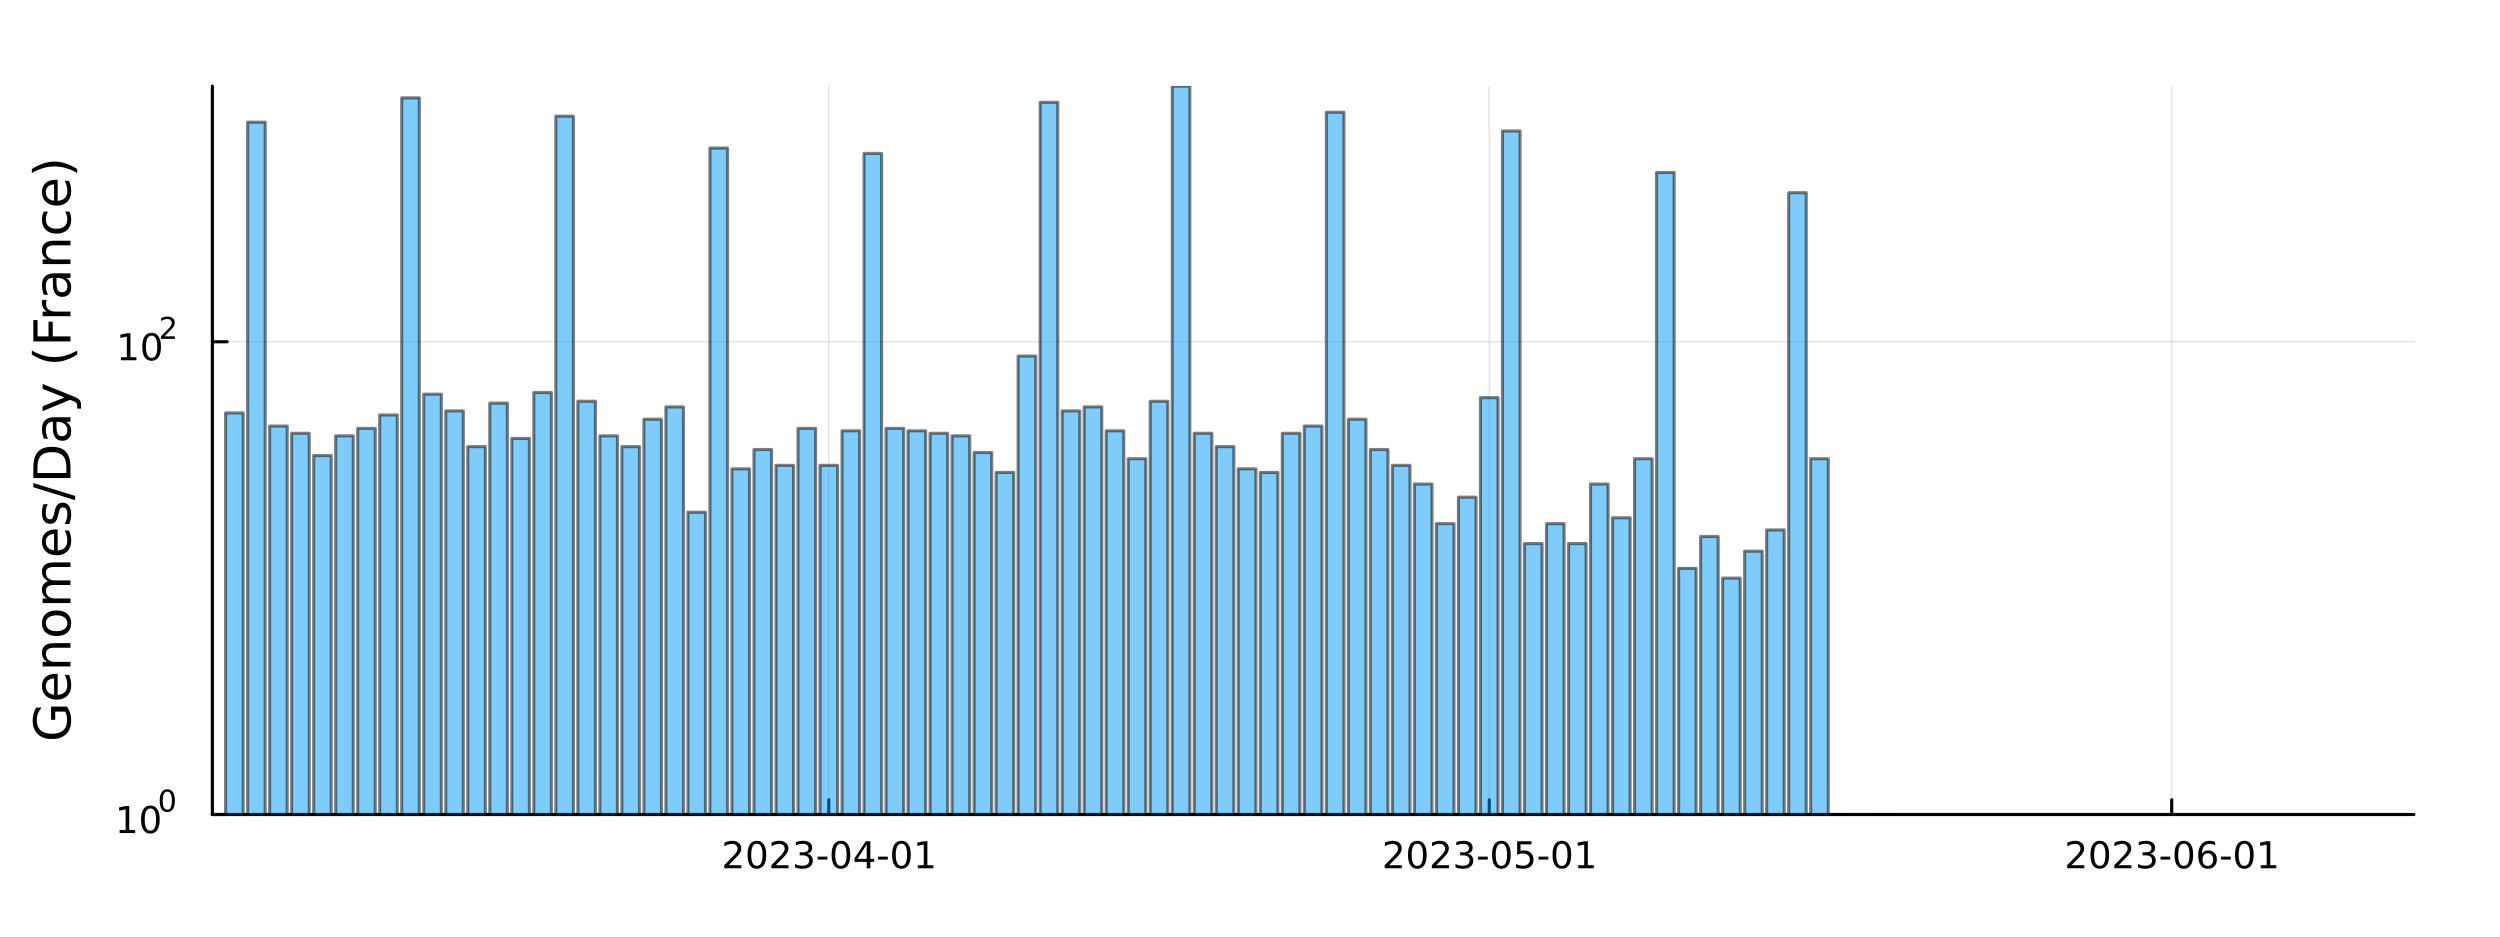 <?xml version="1.0" encoding="utf-8"?>
<svg xmlns="http://www.w3.org/2000/svg" xmlns:xlink="http://www.w3.org/1999/xlink" width="800" height="300" viewBox="0 0 3200 1200">
<rect x="0" y="0" width="3200" height="1200" fill="#333333" stroke="none"/>
<defs>
  <clipPath id="clip940">
    <rect x="0" y="0" width="3200" height="1200"/>
  </clipPath>
</defs>
<path clip-path="url(#clip940)" d="
M0 1200 L3200 1200 L3200 0 L0 0  Z
  " fill="#ffffff" fill-rule="evenodd" fill-opacity="1"/>
<defs>
  <clipPath id="clip941">
    <rect x="640" y="0" width="2241" height="1200"/>
  </clipPath>
</defs>
<path clip-path="url(#clip940)" d="
M271.839 1042.58 L3089.76 1042.58 L3089.76 110.236 L271.839 110.236  Z
  " fill="#ffffff" fill-rule="evenodd" fill-opacity="1"/>
<defs>
  <clipPath id="clip942">
    <rect x="271" y="110" width="2819" height="933"/>
  </clipPath>
</defs>
<polyline clip-path="url(#clip942)" style="stroke:#000000; stroke-linecap:round; stroke-linejoin:round; stroke-width:2; stroke-opacity:0.1; fill:none" points="
  1060.86,1042.58 1060.86,110.236 
  "/>
<polyline clip-path="url(#clip942)" style="stroke:#000000; stroke-linecap:round; stroke-linejoin:round; stroke-width:2; stroke-opacity:0.1; fill:none" points="
  1906.24,1042.58 1906.24,110.236 
  "/>
<polyline clip-path="url(#clip942)" style="stroke:#000000; stroke-linecap:round; stroke-linejoin:round; stroke-width:2; stroke-opacity:0.1; fill:none" points="
  2779.79,1042.58 2779.79,110.236 
  "/>
<polyline clip-path="url(#clip940)" style="stroke:#000000; stroke-linecap:round; stroke-linejoin:round; stroke-width:4; stroke-opacity:1; fill:none" points="
  271.839,1042.58 3089.76,1042.58 
  "/>
<polyline clip-path="url(#clip940)" style="stroke:#000000; stroke-linecap:round; stroke-linejoin:round; stroke-width:4; stroke-opacity:1; fill:none" points="
  1060.86,1042.58 1060.86,1023.68 
  "/>
<polyline clip-path="url(#clip940)" style="stroke:#000000; stroke-linecap:round; stroke-linejoin:round; stroke-width:4; stroke-opacity:1; fill:none" points="
  1906.24,1042.58 1906.24,1023.68 
  "/>
<polyline clip-path="url(#clip940)" style="stroke:#000000; stroke-linecap:round; stroke-linejoin:round; stroke-width:4; stroke-opacity:1; fill:none" points="
  2779.79,1042.58 2779.79,1023.68 
  "/>
<path clip-path="url(#clip940)" d="M932.653 1107.44 L948.972 1107.44 L948.972 1111.38 L927.028 1111.38 L927.028 1107.44 Q929.69 1104.69 934.273 1100.06 Q938.88 1095.4 940.06 1094.06 Q942.305 1091.54 943.185 1089.8 Q944.088 1088.04 944.088 1086.35 Q944.088 1083.6 942.143 1081.86 Q940.222 1080.13 937.12 1080.13 Q934.921 1080.13 932.468 1080.89 Q930.037 1081.65 927.259 1083.2 L927.259 1078.48 Q930.083 1077.35 932.537 1076.77 Q934.991 1076.19 937.028 1076.19 Q942.398 1076.19 945.593 1078.88 Q948.787 1081.56 948.787 1086.05 Q948.787 1088.18 947.977 1090.1 Q947.19 1092 945.083 1094.59 Q944.505 1095.26 941.403 1098.48 Q938.301 1101.68 932.653 1107.44 Z" fill="#000000" fill-rule="evenodd" fill-opacity="1" /><path clip-path="url(#clip940)" d="M968.787 1079.89 Q965.176 1079.89 963.347 1083.46 Q961.541 1087 961.541 1094.13 Q961.541 1101.24 963.347 1104.8 Q965.176 1108.34 968.787 1108.34 Q972.421 1108.34 974.227 1104.8 Q976.055 1101.24 976.055 1094.13 Q976.055 1087 974.227 1083.46 Q972.421 1079.89 968.787 1079.89 M968.787 1076.19 Q974.597 1076.19 977.653 1080.8 Q980.731 1085.38 980.731 1094.13 Q980.731 1102.86 977.653 1107.46 Q974.597 1112.05 968.787 1112.05 Q962.977 1112.05 959.898 1107.46 Q956.842 1102.86 956.842 1094.13 Q956.842 1085.38 959.898 1080.8 Q962.977 1076.19 968.787 1076.19 Z" fill="#000000" fill-rule="evenodd" fill-opacity="1" /><path clip-path="url(#clip940)" d="M992.977 1107.44 L1009.3 1107.44 L1009.3 1111.38 L987.352 1111.38 L987.352 1107.44 Q990.014 1104.69 994.597 1100.06 Q999.203 1095.4 1000.38 1094.06 Q1002.63 1091.54 1003.51 1089.8 Q1004.41 1088.04 1004.41 1086.35 Q1004.41 1083.6 1002.47 1081.86 Q1000.55 1080.13 997.444 1080.13 Q995.245 1080.13 992.791 1080.89 Q990.361 1081.65 987.583 1083.2 L987.583 1078.48 Q990.407 1077.35 992.861 1076.77 Q995.314 1076.19 997.351 1076.19 Q1002.72 1076.19 1005.92 1078.88 Q1009.11 1081.56 1009.11 1086.05 Q1009.11 1088.18 1008.3 1090.1 Q1007.51 1092 1005.41 1094.59 Q1004.83 1095.26 1001.73 1098.48 Q998.625 1101.68 992.977 1107.44 Z" fill="#000000" fill-rule="evenodd" fill-opacity="1" /><path clip-path="url(#clip940)" d="M1033.28 1092.74 Q1036.63 1093.46 1038.51 1095.73 Q1040.41 1098 1040.41 1101.33 Q1040.41 1106.45 1036.89 1109.25 Q1033.37 1112.05 1026.89 1112.05 Q1024.71 1112.05 1022.4 1111.61 Q1020.11 1111.19 1017.65 1110.33 L1017.65 1105.82 Q1019.6 1106.95 1021.91 1107.53 Q1024.23 1108.11 1026.75 1108.11 Q1031.15 1108.11 1033.44 1106.38 Q1035.75 1104.64 1035.75 1101.33 Q1035.75 1098.27 1033.6 1096.56 Q1031.47 1094.82 1027.65 1094.82 L1023.62 1094.82 L1023.62 1090.98 L1027.84 1090.98 Q1031.29 1090.98 1033.12 1089.62 Q1034.94 1088.23 1034.94 1085.64 Q1034.94 1082.97 1033.05 1081.56 Q1031.17 1080.13 1027.65 1080.13 Q1025.73 1080.13 1023.53 1080.54 Q1021.33 1080.96 1018.69 1081.84 L1018.69 1077.67 Q1021.36 1076.93 1023.67 1076.56 Q1026.01 1076.19 1028.07 1076.19 Q1033.39 1076.19 1036.49 1078.62 Q1039.6 1081.03 1039.6 1085.15 Q1039.6 1088.02 1037.95 1090.01 Q1036.31 1091.98 1033.28 1092.74 Z" fill="#000000" fill-rule="evenodd" fill-opacity="1" /><path clip-path="url(#clip940)" d="M1046.52 1096.49 L1058.99 1096.49 L1058.99 1100.29 L1046.52 1100.29 L1046.52 1096.49 Z" fill="#000000" fill-rule="evenodd" fill-opacity="1" /><path clip-path="url(#clip940)" d="M1076.38 1079.89 Q1072.77 1079.89 1070.94 1083.46 Q1069.13 1087 1069.13 1094.13 Q1069.13 1101.24 1070.94 1104.8 Q1072.77 1108.34 1076.38 1108.34 Q1080.01 1108.34 1081.82 1104.8 Q1083.65 1101.24 1083.65 1094.13 Q1083.65 1087 1081.82 1083.46 Q1080.01 1079.89 1076.38 1079.89 M1076.38 1076.19 Q1082.19 1076.19 1085.24 1080.8 Q1088.32 1085.38 1088.32 1094.13 Q1088.32 1102.86 1085.24 1107.46 Q1082.19 1112.05 1076.38 1112.05 Q1070.57 1112.05 1067.49 1107.46 Q1064.43 1102.86 1064.43 1094.13 Q1064.43 1085.38 1067.49 1080.8 Q1070.57 1076.19 1076.38 1076.19 Z" fill="#000000" fill-rule="evenodd" fill-opacity="1" /><path clip-path="url(#clip940)" d="M1109.39 1080.89 L1097.58 1099.34 L1109.39 1099.34 L1109.39 1080.89 M1108.16 1076.82 L1114.04 1076.82 L1114.04 1099.34 L1118.97 1099.34 L1118.97 1103.23 L1114.04 1103.23 L1114.04 1111.38 L1109.39 1111.38 L1109.39 1103.23 L1093.79 1103.23 L1093.79 1098.71 L1108.16 1076.82 Z" fill="#000000" fill-rule="evenodd" fill-opacity="1" /><path clip-path="url(#clip940)" d="M1123.95 1096.49 L1136.42 1096.49 L1136.42 1100.29 L1123.95 1100.29 L1123.95 1096.49 Z" fill="#000000" fill-rule="evenodd" fill-opacity="1" /><path clip-path="url(#clip940)" d="M1153.81 1079.89 Q1150.2 1079.89 1148.37 1083.46 Q1146.56 1087 1146.56 1094.13 Q1146.56 1101.24 1148.37 1104.8 Q1150.2 1108.34 1153.81 1108.34 Q1157.44 1108.34 1159.25 1104.8 Q1161.08 1101.24 1161.08 1094.13 Q1161.08 1087 1159.25 1083.46 Q1157.44 1079.89 1153.81 1079.89 M1153.81 1076.19 Q1159.62 1076.19 1162.67 1080.8 Q1165.75 1085.38 1165.75 1094.13 Q1165.75 1102.86 1162.67 1107.46 Q1159.62 1112.05 1153.81 1112.05 Q1148 1112.05 1144.92 1107.46 Q1141.86 1102.86 1141.86 1094.13 Q1141.86 1085.38 1144.92 1080.8 Q1148 1076.19 1153.81 1076.19 Z" fill="#000000" fill-rule="evenodd" fill-opacity="1" /><path clip-path="url(#clip940)" d="M1174.78 1107.44 L1182.42 1107.44 L1182.42 1081.07 L1174.11 1082.74 L1174.11 1078.48 L1182.37 1076.82 L1187.05 1076.82 L1187.05 1107.44 L1194.69 1107.44 L1194.69 1111.38 L1174.78 1111.38 L1174.78 1107.44 Z" fill="#000000" fill-rule="evenodd" fill-opacity="1" /><path clip-path="url(#clip940)" d="M1778.03 1107.44 L1794.35 1107.44 L1794.35 1111.38 L1772.41 1111.38 L1772.41 1107.44 Q1775.07 1104.69 1779.65 1100.06 Q1784.26 1095.4 1785.44 1094.06 Q1787.68 1091.54 1788.56 1089.8 Q1789.47 1088.04 1789.47 1086.35 Q1789.47 1083.6 1787.52 1081.86 Q1785.6 1080.13 1782.5 1080.13 Q1780.3 1080.13 1777.84 1080.89 Q1775.41 1081.65 1772.64 1083.2 L1772.64 1078.48 Q1775.46 1077.35 1777.91 1076.77 Q1780.37 1076.19 1782.41 1076.19 Q1787.78 1076.19 1790.97 1078.88 Q1794.16 1081.56 1794.16 1086.05 Q1794.16 1088.18 1793.35 1090.1 Q1792.57 1092 1790.46 1094.59 Q1789.88 1095.26 1786.78 1098.48 Q1783.68 1101.68 1778.03 1107.44 Z" fill="#000000" fill-rule="evenodd" fill-opacity="1" /><path clip-path="url(#clip940)" d="M1814.16 1079.89 Q1810.55 1079.89 1808.72 1083.46 Q1806.92 1087 1806.92 1094.13 Q1806.92 1101.24 1808.72 1104.8 Q1810.55 1108.34 1814.16 1108.34 Q1817.8 1108.34 1819.6 1104.8 Q1821.43 1101.24 1821.43 1094.13 Q1821.43 1087 1819.6 1083.46 Q1817.8 1079.89 1814.16 1079.89 M1814.16 1076.19 Q1819.97 1076.19 1823.03 1080.8 Q1826.11 1085.38 1826.11 1094.13 Q1826.11 1102.86 1823.03 1107.46 Q1819.97 1112.05 1814.16 1112.05 Q1808.35 1112.05 1805.28 1107.46 Q1802.22 1102.86 1802.22 1094.13 Q1802.22 1085.38 1805.28 1080.8 Q1808.35 1076.19 1814.16 1076.19 Z" fill="#000000" fill-rule="evenodd" fill-opacity="1" /><path clip-path="url(#clip940)" d="M1838.35 1107.44 L1854.67 1107.44 L1854.67 1111.38 L1832.73 1111.38 L1832.73 1107.44 Q1835.39 1104.69 1839.97 1100.06 Q1844.58 1095.4 1845.76 1094.06 Q1848.01 1091.54 1848.89 1089.8 Q1849.79 1088.04 1849.79 1086.35 Q1849.79 1083.6 1847.84 1081.86 Q1845.92 1080.13 1842.82 1080.13 Q1840.62 1080.13 1838.17 1080.89 Q1835.74 1081.65 1832.96 1083.2 L1832.96 1078.48 Q1835.78 1077.35 1838.24 1076.77 Q1840.69 1076.19 1842.73 1076.19 Q1848.1 1076.19 1851.29 1078.88 Q1854.49 1081.56 1854.49 1086.05 Q1854.49 1088.18 1853.68 1090.1 Q1852.89 1092 1850.78 1094.59 Q1850.21 1095.26 1847.1 1098.48 Q1844 1101.68 1838.35 1107.44 Z" fill="#000000" fill-rule="evenodd" fill-opacity="1" /><path clip-path="url(#clip940)" d="M1878.65 1092.74 Q1882.01 1093.46 1883.89 1095.73 Q1885.78 1098 1885.78 1101.33 Q1885.78 1106.45 1882.27 1109.25 Q1878.75 1112.05 1872.27 1112.05 Q1870.09 1112.05 1867.78 1111.61 Q1865.48 1111.19 1863.03 1110.33 L1863.03 1105.82 Q1864.97 1106.95 1867.29 1107.53 Q1869.6 1108.11 1872.13 1108.11 Q1876.52 1108.11 1878.82 1106.38 Q1881.13 1104.64 1881.13 1101.33 Q1881.13 1098.27 1878.98 1096.56 Q1876.85 1094.82 1873.03 1094.82 L1869 1094.82 L1869 1090.98 L1873.21 1090.98 Q1876.66 1090.98 1878.49 1089.62 Q1880.32 1088.23 1880.32 1085.64 Q1880.32 1082.97 1878.42 1081.56 Q1876.55 1080.13 1873.03 1080.13 Q1871.11 1080.13 1868.91 1080.54 Q1866.71 1080.96 1864.07 1081.84 L1864.07 1077.67 Q1866.73 1076.93 1869.05 1076.56 Q1871.39 1076.19 1873.45 1076.19 Q1878.77 1076.19 1881.87 1078.62 Q1884.97 1081.03 1884.97 1085.15 Q1884.97 1088.02 1883.33 1090.01 Q1881.69 1091.98 1878.65 1092.74 Z" fill="#000000" fill-rule="evenodd" fill-opacity="1" /><path clip-path="url(#clip940)" d="M1891.9 1096.49 L1904.37 1096.49 L1904.37 1100.29 L1891.9 1100.29 L1891.9 1096.49 Z" fill="#000000" fill-rule="evenodd" fill-opacity="1" /><path clip-path="url(#clip940)" d="M1921.76 1079.89 Q1918.15 1079.89 1916.32 1083.46 Q1914.51 1087 1914.51 1094.13 Q1914.51 1101.24 1916.32 1104.8 Q1918.15 1108.34 1921.76 1108.34 Q1925.39 1108.34 1927.2 1104.8 Q1929.02 1101.24 1929.02 1094.13 Q1929.02 1087 1927.2 1083.46 Q1925.39 1079.89 1921.76 1079.89 M1921.76 1076.19 Q1927.57 1076.19 1930.62 1080.8 Q1933.7 1085.38 1933.7 1094.13 Q1933.7 1102.86 1930.62 1107.46 Q1927.57 1112.05 1921.76 1112.05 Q1915.95 1112.05 1912.87 1107.46 Q1909.81 1102.86 1909.81 1094.13 Q1909.81 1085.38 1912.87 1080.8 Q1915.95 1076.19 1921.76 1076.19 Z" fill="#000000" fill-rule="evenodd" fill-opacity="1" /><path clip-path="url(#clip940)" d="M1941.96 1076.82 L1960.32 1076.82 L1960.32 1080.75 L1946.25 1080.75 L1946.25 1089.22 Q1947.27 1088.88 1948.28 1088.71 Q1949.3 1088.53 1950.32 1088.53 Q1956.11 1088.53 1959.49 1091.7 Q1962.87 1094.87 1962.87 1100.29 Q1962.87 1105.87 1959.39 1108.97 Q1955.92 1112.05 1949.6 1112.05 Q1947.43 1112.05 1945.16 1111.68 Q1942.91 1111.31 1940.51 1110.57 L1940.51 1105.87 Q1942.59 1107 1944.81 1107.56 Q1947.03 1108.11 1949.51 1108.11 Q1953.52 1108.11 1955.85 1106.01 Q1958.19 1103.9 1958.19 1100.29 Q1958.19 1096.68 1955.85 1094.57 Q1953.52 1092.46 1949.51 1092.46 Q1947.64 1092.46 1945.76 1092.88 Q1943.91 1093.3 1941.96 1094.18 L1941.96 1076.82 Z" fill="#000000" fill-rule="evenodd" fill-opacity="1" /><path clip-path="url(#clip940)" d="M1969.33 1096.49 L1981.8 1096.49 L1981.8 1100.29 L1969.33 1100.29 L1969.33 1096.49 Z" fill="#000000" fill-rule="evenodd" fill-opacity="1" /><path clip-path="url(#clip940)" d="M1999.19 1079.89 Q1995.58 1079.89 1993.75 1083.46 Q1991.94 1087 1991.94 1094.13 Q1991.94 1101.24 1993.75 1104.8 Q1995.58 1108.34 1999.19 1108.34 Q2002.82 1108.34 2004.63 1104.8 Q2006.45 1101.24 2006.45 1094.13 Q2006.45 1087 2004.63 1083.46 Q2002.82 1079.89 1999.19 1079.89 M1999.19 1076.19 Q2005 1076.19 2008.05 1080.8 Q2011.13 1085.38 2011.13 1094.13 Q2011.13 1102.86 2008.05 1107.46 Q2005 1112.05 1999.19 1112.05 Q1993.38 1112.05 1990.3 1107.46 Q1987.24 1102.86 1987.24 1094.13 Q1987.24 1085.38 1990.3 1080.8 Q1993.38 1076.19 1999.19 1076.19 Z" fill="#000000" fill-rule="evenodd" fill-opacity="1" /><path clip-path="url(#clip940)" d="M2020.16 1107.44 L2027.8 1107.44 L2027.8 1081.07 L2019.49 1082.74 L2019.49 1078.48 L2027.75 1076.82 L2032.43 1076.82 L2032.43 1107.44 L2040.07 1107.44 L2040.07 1111.38 L2020.16 1111.38 L2020.16 1107.44 Z" fill="#000000" fill-rule="evenodd" fill-opacity="1" /><path clip-path="url(#clip940)" d="M2651.59 1107.44 L2667.91 1107.44 L2667.91 1111.38 L2645.96 1111.38 L2645.96 1107.44 Q2648.62 1104.69 2653.21 1100.06 Q2657.81 1095.4 2658.99 1094.06 Q2661.24 1091.54 2662.12 1089.8 Q2663.02 1088.04 2663.02 1086.35 Q2663.02 1083.6 2661.08 1081.86 Q2659.16 1080.13 2656.05 1080.13 Q2653.86 1080.13 2651.4 1080.89 Q2648.97 1081.65 2646.19 1083.2 L2646.19 1078.48 Q2649.02 1077.35 2651.47 1076.77 Q2653.92 1076.19 2655.96 1076.19 Q2661.33 1076.19 2664.53 1078.88 Q2667.72 1081.56 2667.72 1086.05 Q2667.72 1088.18 2666.91 1090.1 Q2666.12 1092 2664.02 1094.59 Q2663.44 1095.26 2660.34 1098.48 Q2657.23 1101.68 2651.59 1107.44 Z" fill="#000000" fill-rule="evenodd" fill-opacity="1" /><path clip-path="url(#clip940)" d="M2687.72 1079.89 Q2684.11 1079.89 2682.28 1083.46 Q2680.48 1087 2680.48 1094.13 Q2680.48 1101.24 2682.28 1104.8 Q2684.11 1108.34 2687.72 1108.34 Q2691.36 1108.34 2693.16 1104.8 Q2694.99 1101.24 2694.99 1094.13 Q2694.99 1087 2693.16 1083.46 Q2691.36 1079.89 2687.72 1079.89 M2687.72 1076.19 Q2693.53 1076.19 2696.59 1080.8 Q2699.67 1085.38 2699.67 1094.13 Q2699.67 1102.86 2696.59 1107.46 Q2693.53 1112.05 2687.72 1112.05 Q2681.91 1112.05 2678.83 1107.46 Q2675.78 1102.86 2675.78 1094.13 Q2675.78 1085.38 2678.83 1080.8 Q2681.91 1076.19 2687.72 1076.19 Z" fill="#000000" fill-rule="evenodd" fill-opacity="1" /><path clip-path="url(#clip940)" d="M2711.91 1107.44 L2728.23 1107.44 L2728.23 1111.38 L2706.29 1111.38 L2706.29 1107.44 Q2708.95 1104.69 2713.53 1100.06 Q2718.14 1095.4 2719.32 1094.06 Q2721.56 1091.54 2722.44 1089.8 Q2723.35 1088.04 2723.35 1086.35 Q2723.35 1083.6 2721.4 1081.86 Q2719.48 1080.13 2716.38 1080.13 Q2714.18 1080.13 2711.73 1080.89 Q2709.29 1081.65 2706.52 1083.2 L2706.52 1078.48 Q2709.34 1077.35 2711.79 1076.77 Q2714.25 1076.19 2716.29 1076.19 Q2721.66 1076.19 2724.85 1078.88 Q2728.04 1081.56 2728.04 1086.05 Q2728.04 1088.18 2727.23 1090.1 Q2726.45 1092 2724.34 1094.59 Q2723.76 1095.26 2720.66 1098.48 Q2717.56 1101.68 2711.91 1107.44 Z" fill="#000000" fill-rule="evenodd" fill-opacity="1" /><path clip-path="url(#clip940)" d="M2752.21 1092.74 Q2755.57 1093.46 2757.44 1095.73 Q2759.34 1098 2759.34 1101.33 Q2759.34 1106.45 2755.82 1109.25 Q2752.3 1112.05 2745.82 1112.05 Q2743.65 1112.05 2741.33 1111.61 Q2739.04 1111.19 2736.59 1110.33 L2736.59 1105.82 Q2738.53 1106.95 2740.85 1107.53 Q2743.16 1108.11 2745.68 1108.11 Q2750.08 1108.11 2752.37 1106.38 Q2754.69 1104.64 2754.69 1101.33 Q2754.69 1098.27 2752.54 1096.56 Q2750.41 1094.82 2746.59 1094.82 L2742.56 1094.82 L2742.56 1090.98 L2746.77 1090.98 Q2750.22 1090.98 2752.05 1089.62 Q2753.88 1088.23 2753.88 1085.64 Q2753.88 1082.97 2751.98 1081.56 Q2750.1 1080.13 2746.59 1080.13 Q2744.66 1080.13 2742.47 1080.54 Q2740.27 1080.96 2737.63 1081.84 L2737.63 1077.67 Q2740.29 1076.93 2742.6 1076.56 Q2744.94 1076.19 2747 1076.19 Q2752.33 1076.19 2755.43 1078.62 Q2758.53 1081.03 2758.53 1085.15 Q2758.53 1088.02 2756.89 1090.01 Q2755.24 1091.98 2752.21 1092.74 Z" fill="#000000" fill-rule="evenodd" fill-opacity="1" /><path clip-path="url(#clip940)" d="M2765.45 1096.49 L2777.93 1096.49 L2777.93 1100.29 L2765.45 1100.29 L2765.45 1096.49 Z" fill="#000000" fill-rule="evenodd" fill-opacity="1" /><path clip-path="url(#clip940)" d="M2795.31 1079.89 Q2791.7 1079.89 2789.87 1083.46 Q2788.07 1087 2788.07 1094.13 Q2788.07 1101.24 2789.87 1104.8 Q2791.7 1108.34 2795.31 1108.34 Q2798.95 1108.34 2800.75 1104.8 Q2802.58 1101.24 2802.58 1094.13 Q2802.58 1087 2800.75 1083.46 Q2798.95 1079.89 2795.31 1079.89 M2795.31 1076.19 Q2801.12 1076.19 2804.18 1080.8 Q2807.26 1085.38 2807.26 1094.13 Q2807.26 1102.86 2804.18 1107.46 Q2801.12 1112.05 2795.31 1112.05 Q2789.5 1112.05 2786.42 1107.46 Q2783.37 1102.86 2783.37 1094.13 Q2783.37 1085.38 2786.42 1080.8 Q2789.5 1076.19 2795.31 1076.19 Z" fill="#000000" fill-rule="evenodd" fill-opacity="1" /><path clip-path="url(#clip940)" d="M2826.05 1092.23 Q2822.91 1092.23 2821.05 1094.39 Q2819.22 1096.54 2819.22 1100.29 Q2819.22 1104.01 2821.05 1106.19 Q2822.91 1108.34 2826.05 1108.34 Q2829.2 1108.34 2831.03 1106.19 Q2832.88 1104.01 2832.88 1100.29 Q2832.88 1096.54 2831.03 1094.39 Q2829.2 1092.23 2826.05 1092.23 M2835.34 1077.58 L2835.34 1081.84 Q2833.58 1081.01 2831.77 1080.57 Q2829.99 1080.13 2828.23 1080.13 Q2823.6 1080.13 2821.15 1083.25 Q2818.72 1086.38 2818.37 1092.7 Q2819.73 1090.68 2821.79 1089.62 Q2823.85 1088.53 2826.33 1088.53 Q2831.54 1088.53 2834.55 1091.7 Q2837.58 1094.85 2837.58 1100.29 Q2837.58 1105.61 2834.43 1108.83 Q2831.28 1112.05 2826.05 1112.05 Q2820.06 1112.05 2816.89 1107.46 Q2813.72 1102.86 2813.72 1094.13 Q2813.72 1085.94 2817.6 1081.07 Q2821.49 1076.19 2828.04 1076.19 Q2829.8 1076.19 2831.59 1076.54 Q2833.39 1076.89 2835.34 1077.58 Z" fill="#000000" fill-rule="evenodd" fill-opacity="1" /><path clip-path="url(#clip940)" d="M2842.88 1096.49 L2855.36 1096.49 L2855.36 1100.29 L2842.88 1100.29 L2842.88 1096.49 Z" fill="#000000" fill-rule="evenodd" fill-opacity="1" /><path clip-path="url(#clip940)" d="M2872.74 1079.89 Q2869.13 1079.89 2867.3 1083.46 Q2865.5 1087 2865.5 1094.13 Q2865.5 1101.24 2867.3 1104.8 Q2869.13 1108.34 2872.74 1108.34 Q2876.38 1108.34 2878.18 1104.8 Q2880.01 1101.24 2880.01 1094.13 Q2880.01 1087 2878.18 1083.46 Q2876.38 1079.89 2872.74 1079.89 M2872.74 1076.19 Q2878.55 1076.19 2881.61 1080.8 Q2884.69 1085.38 2884.69 1094.13 Q2884.69 1102.86 2881.61 1107.46 Q2878.55 1112.05 2872.74 1112.05 Q2866.93 1112.05 2863.85 1107.46 Q2860.8 1102.86 2860.8 1094.13 Q2860.8 1085.38 2863.85 1080.8 Q2866.93 1076.19 2872.74 1076.19 Z" fill="#000000" fill-rule="evenodd" fill-opacity="1" /><path clip-path="url(#clip940)" d="M2893.72 1107.44 L2901.35 1107.44 L2901.35 1081.07 L2893.04 1082.74 L2893.04 1078.48 L2901.31 1076.82 L2905.98 1076.82 L2905.98 1107.44 L2913.62 1107.44 L2913.62 1111.38 L2893.72 1111.38 L2893.72 1107.44 Z" fill="#000000" fill-rule="evenodd" fill-opacity="1" /><polyline clip-path="url(#clip942)" style="stroke:#000000; stroke-linecap:round; stroke-linejoin:round; stroke-width:2; stroke-opacity:0.1; fill:none" points="
  271.839,1042.58 3089.76,1042.58 
  "/>
<polyline clip-path="url(#clip942)" style="stroke:#000000; stroke-linecap:round; stroke-linejoin:round; stroke-width:2; stroke-opacity:0.1; fill:none" points="
  271.839,437.425 3089.76,437.425 
  "/>
<polyline clip-path="url(#clip940)" style="stroke:#000000; stroke-linecap:round; stroke-linejoin:round; stroke-width:4; stroke-opacity:1; fill:none" points="
  271.839,1042.58 271.839,110.236 
  "/>
<polyline clip-path="url(#clip940)" style="stroke:#000000; stroke-linecap:round; stroke-linejoin:round; stroke-width:4; stroke-opacity:1; fill:none" points="
  271.839,1042.58 290.737,1042.58 
  "/>
<polyline clip-path="url(#clip940)" style="stroke:#000000; stroke-linecap:round; stroke-linejoin:round; stroke-width:4; stroke-opacity:1; fill:none" points="
  271.839,437.425 290.737,437.425 
  "/>
<path clip-path="url(#clip940)" d="M153.134 1062.37 L160.772 1062.37 L160.772 1036 L152.462 1037.67 L152.462 1033.41 L160.726 1031.74 L165.402 1031.74 L165.402 1062.37 L173.041 1062.37 L173.041 1066.3 L153.134 1066.3 L153.134 1062.37 Z" fill="#000000" fill-rule="evenodd" fill-opacity="1" /><path clip-path="url(#clip940)" d="M192.485 1034.82 Q188.874 1034.82 187.045 1038.39 Q185.24 1041.93 185.24 1049.06 Q185.24 1056.16 187.045 1059.73 Q188.874 1063.27 192.485 1063.27 Q196.119 1063.27 197.925 1059.73 Q199.754 1056.16 199.754 1049.06 Q199.754 1041.93 197.925 1038.39 Q196.119 1034.82 192.485 1034.82 M192.485 1031.12 Q198.295 1031.12 201.351 1035.72 Q204.43 1040.31 204.43 1049.06 Q204.43 1057.78 201.351 1062.39 Q198.295 1066.97 192.485 1066.97 Q186.675 1066.97 183.596 1062.39 Q180.541 1057.78 180.541 1049.06 Q180.541 1040.31 183.596 1035.72 Q186.675 1031.12 192.485 1031.12 Z" fill="#000000" fill-rule="evenodd" fill-opacity="1" /><path clip-path="url(#clip940)" d="M214.134 1013.31 Q211.2 1013.31 209.715 1016.21 Q208.248 1019.09 208.248 1024.88 Q208.248 1030.66 209.715 1033.55 Q211.2 1036.43 214.134 1036.43 Q217.087 1036.43 218.554 1033.55 Q220.04 1030.66 220.04 1024.88 Q220.04 1019.09 218.554 1016.21 Q217.087 1013.31 214.134 1013.31 M214.134 1010.31 Q218.855 1010.31 221.338 1014.05 Q223.839 1017.77 223.839 1024.88 Q223.839 1031.97 221.338 1035.71 Q218.855 1039.44 214.134 1039.44 Q209.414 1039.44 206.912 1035.71 Q204.43 1031.97 204.43 1024.88 Q204.43 1017.77 206.912 1014.05 Q209.414 1010.31 214.134 1010.31 Z" fill="#000000" fill-rule="evenodd" fill-opacity="1" /><path clip-path="url(#clip940)" d="M154.713 457.218 L162.352 457.218 L162.352 430.852 L154.042 432.519 L154.042 428.259 L162.306 426.593 L166.982 426.593 L166.982 457.218 L174.621 457.218 L174.621 461.153 L154.713 461.153 L154.713 457.218 Z" fill="#000000" fill-rule="evenodd" fill-opacity="1" /><path clip-path="url(#clip940)" d="M194.065 429.671 Q190.454 429.671 188.625 433.236 Q186.82 436.778 186.82 443.908 Q186.82 451.014 188.625 454.579 Q190.454 458.12 194.065 458.12 Q197.699 458.12 199.505 454.579 Q201.334 451.014 201.334 443.908 Q201.334 436.778 199.505 433.236 Q197.699 429.671 194.065 429.671 M194.065 425.968 Q199.875 425.968 202.931 430.574 Q206.009 435.158 206.009 443.908 Q206.009 452.634 202.931 457.241 Q199.875 461.824 194.065 461.824 Q188.255 461.824 185.176 457.241 Q182.121 452.634 182.121 443.908 Q182.121 435.158 185.176 430.574 Q188.255 425.968 194.065 425.968 Z" fill="#000000" fill-rule="evenodd" fill-opacity="1" /><path clip-path="url(#clip940)" d="M210.58 430.545 L223.839 430.545 L223.839 433.742 L206.009 433.742 L206.009 430.545 Q208.172 428.307 211.896 424.545 Q215.639 420.765 216.598 419.674 Q218.423 417.624 219.137 416.214 Q219.871 414.784 219.871 413.411 Q219.871 411.173 218.291 409.762 Q216.73 408.352 214.21 408.352 Q212.423 408.352 210.429 408.973 Q208.454 409.593 206.198 410.853 L206.198 407.017 Q208.492 406.095 210.486 405.625 Q212.479 405.155 214.134 405.155 Q218.498 405.155 221.093 407.336 Q223.689 409.518 223.689 413.167 Q223.689 414.897 223.03 416.458 Q222.391 418 220.68 420.107 Q220.209 420.652 217.689 423.266 Q215.169 425.862 210.58 430.545 Z" fill="#000000" fill-rule="evenodd" fill-opacity="1" /><path clip-path="url(#clip940)" d="M83.427 910.828 L70.664 910.828 L70.664 921.332 L65.38 921.332 L65.38 904.463 L85.782 904.463 Q88.424 908.187 89.793 912.674 Q91.129 917.162 91.129 922.255 Q91.129 933.395 84.636 939.697 Q78.111 945.967 66.494 945.967 Q54.845 945.967 48.352 939.697 Q41.827 933.395 41.827 922.255 Q41.827 917.608 42.973 913.438 Q44.119 909.237 46.347 905.704 L53.19 905.704 Q50.166 909.269 48.638 913.279 Q47.11 917.29 47.11 921.714 Q47.11 930.435 51.98 934.827 Q56.85 939.188 66.494 939.188 Q76.106 939.188 80.976 934.827 Q85.846 930.435 85.846 921.714 Q85.846 918.308 85.273 915.634 Q84.668 912.961 83.427 910.828 Z" fill="#000000" fill-rule="evenodd" fill-opacity="1" /><path clip-path="url(#clip940)" d="M70.918 862.481 L73.783 862.481 L73.783 889.408 Q79.83 889.026 83.013 885.779 Q86.164 882.501 86.164 876.676 Q86.164 873.303 85.337 870.152 Q84.509 866.969 82.854 863.849 L88.392 863.849 Q89.729 867 90.429 870.311 Q91.129 873.621 91.129 877.026 Q91.129 885.557 86.164 890.554 Q81.199 895.519 72.732 895.519 Q63.98 895.519 58.855 890.808 Q53.699 886.066 53.699 878.045 Q53.699 870.852 58.346 866.682 Q62.961 862.481 70.918 862.481 M69.2 868.337 Q64.393 868.401 61.529 871.043 Q58.664 873.653 58.664 877.981 Q58.664 882.883 61.433 885.843 Q64.202 888.771 69.231 889.217 L69.2 868.337 Z" fill="#000000" fill-rule="evenodd" fill-opacity="1" /><path clip-path="url(#clip940)" d="M68.69 823.236 L90.206 823.236 L90.206 829.093 L68.881 829.093 Q63.82 829.093 61.306 831.066 Q58.791 833.039 58.791 836.986 Q58.791 841.729 61.815 844.466 Q64.839 847.203 70.059 847.203 L90.206 847.203 L90.206 853.091 L54.558 853.091 L54.558 847.203 L60.096 847.203 Q56.882 845.102 55.29 842.27 Q53.699 839.405 53.699 835.681 Q53.699 829.538 57.518 826.387 Q61.306 823.236 68.69 823.236 Z" fill="#000000" fill-rule="evenodd" fill-opacity="1" /><path clip-path="url(#clip940)" d="M58.664 797.742 Q58.664 802.452 62.356 805.189 Q66.017 807.927 72.414 807.927 Q78.812 807.927 82.504 805.221 Q86.164 802.484 86.164 797.742 Q86.164 793.063 82.472 790.326 Q78.78 787.588 72.414 787.588 Q66.08 787.588 62.388 790.326 Q58.664 793.063 58.664 797.742 M53.699 797.742 Q53.699 790.103 58.664 785.742 Q63.63 781.382 72.414 781.382 Q81.167 781.382 86.164 785.742 Q91.129 790.103 91.129 797.742 Q91.129 805.412 86.164 809.773 Q81.167 814.101 72.414 814.101 Q63.63 814.101 58.664 809.773 Q53.699 805.412 53.699 797.742 Z" fill="#000000" fill-rule="evenodd" fill-opacity="1" /><path clip-path="url(#clip940)" d="M61.401 743.92 Q57.455 741.723 55.577 738.668 Q53.699 735.612 53.699 731.475 Q53.699 725.905 57.614 722.881 Q61.497 719.857 68.69 719.857 L90.206 719.857 L90.206 725.745 L68.881 725.745 Q63.757 725.745 61.274 727.56 Q58.791 729.374 58.791 733.098 Q58.791 737.649 61.815 740.291 Q64.839 742.933 70.059 742.933 L90.206 742.933 L90.206 748.821 L68.881 748.821 Q63.725 748.821 61.274 750.635 Q58.791 752.45 58.791 756.237 Q58.791 760.725 61.847 763.367 Q64.871 766.009 70.059 766.009 L90.206 766.009 L90.206 771.897 L54.558 771.897 L54.558 766.009 L60.096 766.009 Q56.818 764.003 55.259 761.202 Q53.699 758.402 53.699 754.55 Q53.699 750.667 55.672 747.962 Q57.646 745.225 61.401 743.92 Z" fill="#000000" fill-rule="evenodd" fill-opacity="1" /><path clip-path="url(#clip940)" d="M70.918 677.684 L73.783 677.684 L73.783 704.611 Q79.83 704.229 83.013 700.983 Q86.164 697.705 86.164 691.88 Q86.164 688.506 85.337 685.355 Q84.509 682.172 82.854 679.053 L88.392 679.053 Q89.729 682.204 90.429 685.514 Q91.129 688.824 91.129 692.23 Q91.129 700.76 86.164 705.757 Q81.199 710.722 72.732 710.722 Q63.98 710.722 58.855 706.012 Q53.699 701.269 53.699 693.249 Q53.699 686.055 58.346 681.886 Q62.961 677.684 70.918 677.684 M69.2 683.541 Q64.393 683.604 61.529 686.246 Q58.664 688.856 58.664 693.185 Q58.664 698.086 61.433 701.047 Q64.202 703.975 69.231 704.42 L69.2 683.541 Z" fill="#000000" fill-rule="evenodd" fill-opacity="1" /><path clip-path="url(#clip940)" d="M55.609 645.347 L61.147 645.347 Q59.874 647.829 59.237 650.503 Q58.601 653.176 58.601 656.041 Q58.601 660.401 59.937 662.598 Q61.274 664.762 63.948 664.762 Q65.985 664.762 67.162 663.202 Q68.308 661.643 69.359 656.932 L69.804 654.927 Q71.141 648.689 73.592 646.079 Q76.011 643.437 80.371 643.437 Q85.337 643.437 88.233 647.384 Q91.129 651.299 91.129 658.173 Q91.129 661.038 90.556 664.157 Q90.015 667.245 88.901 670.682 L82.854 670.682 Q84.541 667.436 85.4 664.285 Q86.228 661.134 86.228 658.046 Q86.228 653.908 84.827 651.68 Q83.395 649.452 80.817 649.452 Q78.43 649.452 77.157 651.076 Q75.883 652.667 74.706 658.11 L74.228 660.147 Q73.082 665.59 70.727 668.009 Q68.34 670.427 64.202 670.427 Q59.173 670.427 56.436 666.863 Q53.699 663.298 53.699 656.741 Q53.699 653.495 54.176 650.63 Q54.654 647.766 55.609 645.347 Z" fill="#000000" fill-rule="evenodd" fill-opacity="1" /><path clip-path="url(#clip940)" d="M42.686 623.703 L42.686 618.292 L96.254 634.843 L96.254 640.254 L42.686 623.703 Z" fill="#000000" fill-rule="evenodd" fill-opacity="1" /><path clip-path="url(#clip940)" d="M47.97 605.465 L84.923 605.465 L84.923 597.699 Q84.923 587.864 80.467 583.313 Q76.011 578.729 66.398 578.729 Q56.85 578.729 52.426 583.313 Q47.97 587.864 47.97 597.699 L47.97 605.465 M42.686 611.895 L42.686 598.686 Q42.686 584.872 48.447 578.411 Q54.176 571.95 66.398 571.95 Q78.684 571.95 84.445 578.443 Q90.206 584.936 90.206 598.686 L90.206 611.895 L42.686 611.895 Z" fill="#000000" fill-rule="evenodd" fill-opacity="1" /><path clip-path="url(#clip940)" d="M72.287 545.755 Q72.287 552.853 73.91 555.59 Q75.533 558.327 79.448 558.327 Q82.567 558.327 84.413 556.29 Q86.228 554.221 86.228 550.689 Q86.228 545.819 82.79 542.891 Q79.321 539.93 73.592 539.93 L72.287 539.93 L72.287 545.755 M69.868 534.074 L90.206 534.074 L90.206 539.93 L84.795 539.93 Q88.042 541.936 89.602 544.928 Q91.129 547.919 91.129 552.248 Q91.129 557.723 88.074 560.969 Q84.986 564.184 79.83 564.184 Q73.815 564.184 70.759 560.173 Q67.704 556.131 67.704 548.142 L67.704 539.93 L67.131 539.93 Q63.088 539.93 60.892 542.604 Q58.664 545.246 58.664 550.052 Q58.664 553.107 59.396 556.004 Q60.128 558.9 61.592 561.574 L56.182 561.574 Q54.94 558.359 54.336 555.335 Q53.699 552.312 53.699 549.447 Q53.699 541.713 57.709 537.893 Q61.72 534.074 69.868 534.074 Z" fill="#000000" fill-rule="evenodd" fill-opacity="1" /><path clip-path="url(#clip940)" d="M93.516 507.179 Q99.882 509.662 101.824 512.017 Q103.765 514.372 103.765 518.319 L103.765 522.998 L98.864 522.998 L98.864 519.56 Q98.864 517.141 97.718 515.804 Q96.572 514.468 92.307 512.844 L89.633 511.794 L54.558 526.212 L54.558 520.006 L82.44 508.866 L54.558 497.726 L54.558 491.519 L93.516 507.179 Z" fill="#000000" fill-rule="evenodd" fill-opacity="1" /><path clip-path="url(#clip940)" d="M40.745 448.646 Q48.065 452.911 55.227 454.98 Q62.388 457.049 69.74 457.049 Q77.093 457.049 84.318 454.98 Q91.511 452.879 98.8 448.646 L98.8 453.739 Q91.32 458.513 84.095 460.9 Q76.87 463.256 69.74 463.256 Q62.643 463.256 55.45 460.9 Q48.256 458.545 40.745 453.739 L40.745 448.646 Z" fill="#000000" fill-rule="evenodd" fill-opacity="1" /><path clip-path="url(#clip940)" d="M42.686 437.029 L42.686 409.72 L48.097 409.72 L48.097 430.599 L62.102 430.599 L62.102 411.757 L67.513 411.757 L67.513 430.599 L90.206 430.599 L90.206 437.029 L42.686 437.029 Z" fill="#000000" fill-rule="evenodd" fill-opacity="1" /><path clip-path="url(#clip940)" d="M60.033 383.875 Q59.46 384.862 59.205 386.04 Q58.919 387.185 58.919 388.586 Q58.919 393.551 62.165 396.225 Q65.38 398.866 71.427 398.866 L90.206 398.866 L90.206 404.755 L54.558 404.755 L54.558 398.866 L60.096 398.866 Q56.85 397.02 55.29 394.06 Q53.699 391.1 53.699 386.867 Q53.699 386.262 53.794 385.53 Q53.858 384.798 54.017 383.907 L60.033 383.875 Z" fill="#000000" fill-rule="evenodd" fill-opacity="1" /><path clip-path="url(#clip940)" d="M72.287 361.532 Q72.287 368.629 73.91 371.367 Q75.533 374.104 79.448 374.104 Q82.567 374.104 84.413 372.067 Q86.228 369.998 86.228 366.465 Q86.228 361.595 82.79 358.667 Q79.321 355.707 73.592 355.707 L72.287 355.707 L72.287 361.532 M69.868 349.85 L90.206 349.85 L90.206 355.707 L84.795 355.707 Q88.042 357.712 89.602 360.704 Q91.129 363.696 91.129 368.025 Q91.129 373.499 88.074 376.746 Q84.986 379.96 79.83 379.96 Q73.815 379.96 70.759 375.95 Q67.704 371.908 67.704 363.919 L67.704 355.707 L67.131 355.707 Q63.088 355.707 60.892 358.381 Q58.664 361.022 58.664 365.828 Q58.664 368.884 59.396 371.78 Q60.128 374.677 61.592 377.35 L56.182 377.35 Q54.94 374.136 54.336 371.112 Q53.699 368.088 53.699 365.224 Q53.699 357.489 57.709 353.67 Q61.72 349.85 69.868 349.85 Z" fill="#000000" fill-rule="evenodd" fill-opacity="1" /><path clip-path="url(#clip940)" d="M68.69 308.155 L90.206 308.155 L90.206 314.012 L68.881 314.012 Q63.82 314.012 61.306 315.985 Q58.791 317.958 58.791 321.905 Q58.791 326.647 61.815 329.385 Q64.839 332.122 70.059 332.122 L90.206 332.122 L90.206 338.01 L54.558 338.01 L54.558 332.122 L60.096 332.122 Q56.882 330.021 55.29 327.189 Q53.699 324.324 53.699 320.6 Q53.699 314.457 57.518 311.306 Q61.306 308.155 68.69 308.155 Z" fill="#000000" fill-rule="evenodd" fill-opacity="1" /><path clip-path="url(#clip940)" d="M55.927 270.82 L61.401 270.82 Q60.033 273.303 59.364 275.817 Q58.664 278.3 58.664 280.846 Q58.664 286.544 62.293 289.695 Q65.889 292.846 72.414 292.846 Q78.939 292.846 82.567 289.695 Q86.164 286.544 86.164 280.846 Q86.164 278.3 85.496 275.817 Q84.795 273.303 83.427 270.82 L88.838 270.82 Q89.984 273.271 90.556 275.913 Q91.129 278.523 91.129 281.483 Q91.129 289.535 86.069 294.278 Q81.008 299.02 72.414 299.02 Q63.693 299.02 58.696 294.246 Q53.699 289.44 53.699 281.101 Q53.699 278.395 54.272 275.817 Q54.813 273.239 55.927 270.82 Z" fill="#000000" fill-rule="evenodd" fill-opacity="1" /><path clip-path="url(#clip940)" d="M70.918 230.143 L73.783 230.143 L73.783 257.07 Q79.83 256.688 83.013 253.442 Q86.164 250.164 86.164 244.339 Q86.164 240.965 85.337 237.814 Q84.509 234.631 82.854 231.512 L88.392 231.512 Q89.729 234.663 90.429 237.973 Q91.129 241.283 91.129 244.689 Q91.129 253.219 86.164 258.216 Q81.199 263.181 72.732 263.181 Q63.98 263.181 58.855 258.471 Q53.699 253.728 53.699 245.708 Q53.699 238.514 58.346 234.345 Q62.961 230.143 70.918 230.143 M69.2 236 Q64.393 236.063 61.529 238.705 Q58.664 241.315 58.664 245.644 Q58.664 250.545 61.433 253.506 Q64.202 256.434 69.231 256.879 L69.2 236 Z" fill="#000000" fill-rule="evenodd" fill-opacity="1" /><path clip-path="url(#clip940)" d="M40.745 221.454 L40.745 216.362 Q48.256 211.587 55.45 209.232 Q62.643 206.845 69.74 206.845 Q76.87 206.845 84.095 209.232 Q91.32 211.587 98.8 216.362 L98.8 221.454 Q91.511 217.221 84.318 215.152 Q77.093 213.051 69.74 213.051 Q62.388 213.051 55.227 215.152 Q48.065 217.221 40.745 221.454 Z" fill="#000000" fill-rule="evenodd" fill-opacity="1" /><path clip-path="url(#clip942)" d="
M288.747 528.509 L288.747 1042.58 L311.29 1042.58 L311.29 528.509 L288.747 528.509 L288.747 528.509  Z
  " fill="#009af9" fill-rule="evenodd" fill-opacity="0.5"/>
<polyline clip-path="url(#clip942)" style="stroke:#000000; stroke-linecap:round; stroke-linejoin:round; stroke-width:4; stroke-opacity:0.5; fill:none" points="
  288.747,528.509 288.747,1042.58 311.29,1042.58 311.29,528.509 288.747,528.509 
  "/>
<path clip-path="url(#clip942)" d="
M316.926 156.361 L316.926 1042.58 L339.469 1042.58 L339.469 156.361 L316.926 156.361 L316.926 156.361  Z
  " fill="#009af9" fill-rule="evenodd" fill-opacity="0.5"/>
<polyline clip-path="url(#clip942)" style="stroke:#000000; stroke-linecap:round; stroke-linejoin:round; stroke-width:4; stroke-opacity:0.5; fill:none" points="
  316.926,156.361 316.926,1042.58 339.469,1042.58 339.469,156.361 316.926,156.361 
  "/>
<path clip-path="url(#clip942)" d="
M345.105 545.308 L345.105 1042.58 L367.649 1042.58 L367.649 545.308 L345.105 545.308 L345.105 545.308  Z
  " fill="#009af9" fill-rule="evenodd" fill-opacity="0.5"/>
<polyline clip-path="url(#clip942)" style="stroke:#000000; stroke-linecap:round; stroke-linejoin:round; stroke-width:4; stroke-opacity:0.5; fill:none" points="
  345.105,545.308 345.105,1042.58 367.649,1042.58 367.649,545.308 345.105,545.308 
  "/>
<path clip-path="url(#clip942)" d="
M373.285 554.587 L373.285 1042.58 L395.828 1042.58 L395.828 554.587 L373.285 554.587 L373.285 554.587  Z
  " fill="#009af9" fill-rule="evenodd" fill-opacity="0.5"/>
<polyline clip-path="url(#clip942)" style="stroke:#000000; stroke-linecap:round; stroke-linejoin:round; stroke-width:4; stroke-opacity:0.5; fill:none" points="
  373.285,554.587 373.285,1042.58 395.828,1042.58 395.828,554.587 373.285,554.587 
  "/>
<path clip-path="url(#clip942)" d="
M401.464 583.111 L401.464 1042.58 L424.007 1042.58 L424.007 583.111 L401.464 583.111 L401.464 583.111  Z
  " fill="#009af9" fill-rule="evenodd" fill-opacity="0.5"/>
<polyline clip-path="url(#clip942)" style="stroke:#000000; stroke-linecap:round; stroke-linejoin:round; stroke-width:4; stroke-opacity:0.5; fill:none" points="
  401.464,583.111 401.464,1042.58 424.007,1042.58 424.007,583.111 401.464,583.111 
  "/>
<path clip-path="url(#clip942)" d="
M429.643 557.832 L429.643 1042.58 L452.186 1042.58 L452.186 557.832 L429.643 557.832 L429.643 557.832  Z
  " fill="#009af9" fill-rule="evenodd" fill-opacity="0.5"/>
<polyline clip-path="url(#clip942)" style="stroke:#000000; stroke-linecap:round; stroke-linejoin:round; stroke-width:4; stroke-opacity:0.5; fill:none" points="
  429.643,557.832 429.643,1042.58 452.186,1042.58 452.186,557.832 429.643,557.832 
  "/>
<path clip-path="url(#clip942)" d="
M457.822 548.329 L457.822 1042.58 L480.366 1042.58 L480.366 548.329 L457.822 548.329 L457.822 548.329  Z
  " fill="#009af9" fill-rule="evenodd" fill-opacity="0.5"/>
<polyline clip-path="url(#clip942)" style="stroke:#000000; stroke-linecap:round; stroke-linejoin:round; stroke-width:4; stroke-opacity:0.5; fill:none" points="
  457.822,548.329 457.822,1042.58 480.366,1042.58 480.366,548.329 457.822,548.329 
  "/>
<path clip-path="url(#clip942)" d="
M486.001 531.164 L486.001 1042.58 L508.545 1042.58 L508.545 531.164 L486.001 531.164 L486.001 531.164  Z
  " fill="#009af9" fill-rule="evenodd" fill-opacity="0.5"/>
<polyline clip-path="url(#clip942)" style="stroke:#000000; stroke-linecap:round; stroke-linejoin:round; stroke-width:4; stroke-opacity:0.5; fill:none" points="
  486.001,531.164 486.001,1042.58 508.545,1042.58 508.545,531.164 486.001,531.164 
  "/>
<path clip-path="url(#clip942)" d="
M514.181 125.224 L514.181 1042.58 L536.724 1042.58 L536.724 125.224 L514.181 125.224 L514.181 125.224  Z
  " fill="#009af9" fill-rule="evenodd" fill-opacity="0.5"/>
<polyline clip-path="url(#clip942)" style="stroke:#000000; stroke-linecap:round; stroke-linejoin:round; stroke-width:4; stroke-opacity:0.5; fill:none" points="
  514.181,125.224 514.181,1042.58 536.724,1042.58 536.724,125.224 514.181,125.224 
  "/>
<path clip-path="url(#clip942)" d="
M542.36 504.551 L542.36 1042.58 L564.903 1042.58 L564.903 504.551 L542.36 504.551 L542.36 504.551  Z
  " fill="#009af9" fill-rule="evenodd" fill-opacity="0.5"/>
<polyline clip-path="url(#clip942)" style="stroke:#000000; stroke-linecap:round; stroke-linejoin:round; stroke-width:4; stroke-opacity:0.5; fill:none" points="
  542.36,504.551 542.36,1042.58 564.903,1042.58 564.903,504.551 542.36,504.551 
  "/>
<path clip-path="url(#clip942)" d="
M570.539 525.907 L570.539 1042.58 L593.083 1042.58 L593.083 525.907 L570.539 525.907 L570.539 525.907  Z
  " fill="#009af9" fill-rule="evenodd" fill-opacity="0.5"/>
<polyline clip-path="url(#clip942)" style="stroke:#000000; stroke-linecap:round; stroke-linejoin:round; stroke-width:4; stroke-opacity:0.5; fill:none" points="
  570.539,525.907 570.539,1042.58 593.083,1042.58 593.083,525.907 570.539,525.907 
  "/>
<path clip-path="url(#clip942)" d="
M598.718 571.677 L598.718 1042.58 L621.262 1042.58 L621.262 571.677 L598.718 571.677 L598.718 571.677  Z
  " fill="#009af9" fill-rule="evenodd" fill-opacity="0.5"/>
<polyline clip-path="url(#clip942)" style="stroke:#000000; stroke-linecap:round; stroke-linejoin:round; stroke-width:4; stroke-opacity:0.5; fill:none" points="
  598.718,571.677 598.718,1042.58 621.262,1042.58 621.262,571.677 598.718,571.677 
  "/>
<path clip-path="url(#clip942)" d="
M626.898 515.985 L626.898 1042.58 L649.441 1042.58 L649.441 515.985 L626.898 515.985 L626.898 515.985  Z
  " fill="#009af9" fill-rule="evenodd" fill-opacity="0.5"/>
<polyline clip-path="url(#clip942)" style="stroke:#000000; stroke-linecap:round; stroke-linejoin:round; stroke-width:4; stroke-opacity:0.5; fill:none" points="
  626.898,515.985 626.898,1042.58 649.441,1042.58 649.441,515.985 626.898,515.985 
  "/>
<path clip-path="url(#clip942)" d="
M655.077 561.159 L655.077 1042.58 L677.62 1042.58 L677.62 561.159 L655.077 561.159 L655.077 561.159  Z
  " fill="#009af9" fill-rule="evenodd" fill-opacity="0.5"/>
<polyline clip-path="url(#clip942)" style="stroke:#000000; stroke-linecap:round; stroke-linejoin:round; stroke-width:4; stroke-opacity:0.5; fill:none" points="
  655.077,561.159 655.077,1042.58 677.62,1042.58 677.62,561.159 655.077,561.159 
  "/>
<path clip-path="url(#clip942)" d="
M683.256 502.379 L683.256 1042.58 L705.8 1042.58 L705.8 502.379 L683.256 502.379 L683.256 502.379  Z
  " fill="#009af9" fill-rule="evenodd" fill-opacity="0.5"/>
<polyline clip-path="url(#clip942)" style="stroke:#000000; stroke-linecap:round; stroke-linejoin:round; stroke-width:4; stroke-opacity:0.5; fill:none" points="
  683.256,502.379 683.256,1042.58 705.8,1042.58 705.8,502.379 683.256,502.379 
  "/>
<path clip-path="url(#clip942)" d="
M711.435 148.695 L711.435 1042.58 L733.979 1042.58 L733.979 148.695 L711.435 148.695 L711.435 148.695  Z
  " fill="#009af9" fill-rule="evenodd" fill-opacity="0.5"/>
<polyline clip-path="url(#clip942)" style="stroke:#000000; stroke-linecap:round; stroke-linejoin:round; stroke-width:4; stroke-opacity:0.5; fill:none" points="
  711.435,148.695 711.435,1042.58 733.979,1042.58 733.979,148.695 711.435,148.695 
  "/>
<path clip-path="url(#clip942)" d="
M739.615 513.617 L739.615 1042.58 L762.158 1042.58 L762.158 513.617 L739.615 513.617 L739.615 513.617  Z
  " fill="#009af9" fill-rule="evenodd" fill-opacity="0.5"/>
<polyline clip-path="url(#clip942)" style="stroke:#000000; stroke-linecap:round; stroke-linejoin:round; stroke-width:4; stroke-opacity:0.5; fill:none" points="
  739.615,513.617 739.615,1042.58 762.158,1042.58 762.158,513.617 739.615,513.617 
  "/>
<path clip-path="url(#clip942)" d="
M767.794 557.832 L767.794 1042.58 L790.337 1042.58 L790.337 557.832 L767.794 557.832 L767.794 557.832  Z
  " fill="#009af9" fill-rule="evenodd" fill-opacity="0.5"/>
<polyline clip-path="url(#clip942)" style="stroke:#000000; stroke-linecap:round; stroke-linejoin:round; stroke-width:4; stroke-opacity:0.5; fill:none" points="
  767.794,557.832 767.794,1042.58 790.337,1042.58 790.337,557.832 767.794,557.832 
  "/>
<path clip-path="url(#clip942)" d="
M795.973 571.677 L795.973 1042.58 L818.517 1042.58 L818.517 571.677 L795.973 571.677 L795.973 571.677  Z
  " fill="#009af9" fill-rule="evenodd" fill-opacity="0.5"/>
<polyline clip-path="url(#clip942)" style="stroke:#000000; stroke-linecap:round; stroke-linejoin:round; stroke-width:4; stroke-opacity:0.5; fill:none" points="
  795.973,571.677 795.973,1042.58 818.517,1042.58 818.517,571.677 795.973,571.677 
  "/>
<path clip-path="url(#clip942)" d="
M824.152 536.64 L824.152 1042.58 L846.696 1042.58 L846.696 536.64 L824.152 536.64 L824.152 536.64  Z
  " fill="#009af9" fill-rule="evenodd" fill-opacity="0.5"/>
<polyline clip-path="url(#clip942)" style="stroke:#000000; stroke-linecap:round; stroke-linejoin:round; stroke-width:4; stroke-opacity:0.5; fill:none" points="
  824.152,536.64 824.152,1042.58 846.696,1042.58 846.696,536.64 824.152,536.64 
  "/>
<path clip-path="url(#clip942)" d="
M852.332 520.852 L852.332 1042.58 L874.875 1042.58 L874.875 520.852 L852.332 520.852 L852.332 520.852  Z
  " fill="#009af9" fill-rule="evenodd" fill-opacity="0.5"/>
<polyline clip-path="url(#clip942)" style="stroke:#000000; stroke-linecap:round; stroke-linejoin:round; stroke-width:4; stroke-opacity:0.5; fill:none" points="
  852.332,520.852 852.332,1042.58 874.875,1042.58 874.875,520.852 852.332,520.852 
  "/>
<path clip-path="url(#clip942)" d="
M880.511 655.657 L880.511 1042.58 L903.054 1042.58 L903.054 655.657 L880.511 655.657 L880.511 655.657  Z
  " fill="#009af9" fill-rule="evenodd" fill-opacity="0.5"/>
<polyline clip-path="url(#clip942)" style="stroke:#000000; stroke-linecap:round; stroke-linejoin:round; stroke-width:4; stroke-opacity:0.5; fill:none" points="
  880.511,655.657 880.511,1042.58 903.054,1042.58 903.054,655.657 880.511,655.657 
  "/>
<path clip-path="url(#clip942)" d="
M908.69 189.451 L908.69 1042.58 L931.234 1042.58 L931.234 189.451 L908.69 189.451 L908.69 189.451  Z
  " fill="#009af9" fill-rule="evenodd" fill-opacity="0.5"/>
<polyline clip-path="url(#clip942)" style="stroke:#000000; stroke-linecap:round; stroke-linejoin:round; stroke-width:4; stroke-opacity:0.5; fill:none" points="
  908.69,189.451 908.69,1042.58 931.234,1042.58 931.234,189.451 908.69,189.451 
  "/>
<path clip-path="url(#clip942)" d="
M936.869 600.09 L936.869 1042.58 L959.413 1042.58 L959.413 600.09 L936.869 600.09 L936.869 600.09  Z
  " fill="#009af9" fill-rule="evenodd" fill-opacity="0.5"/>
<polyline clip-path="url(#clip942)" style="stroke:#000000; stroke-linecap:round; stroke-linejoin:round; stroke-width:4; stroke-opacity:0.5; fill:none" points="
  936.869,600.09 936.869,1042.58 959.413,1042.58 959.413,600.09 936.869,600.09 
  "/>
<path clip-path="url(#clip942)" d="
M965.049 575.379 L965.049 1042.58 L987.592 1042.58 L987.592 575.379 L965.049 575.379 L965.049 575.379  Z
  " fill="#009af9" fill-rule="evenodd" fill-opacity="0.5"/>
<polyline clip-path="url(#clip942)" style="stroke:#000000; stroke-linecap:round; stroke-linejoin:round; stroke-width:4; stroke-opacity:0.5; fill:none" points="
  965.049,575.379 965.049,1042.58 987.592,1042.58 987.592,575.379 965.049,575.379 
  "/>
<path clip-path="url(#clip942)" d="
M993.228 595.635 L993.228 1042.58 L1015.77 1042.58 L1015.77 595.635 L993.228 595.635 L993.228 595.635  Z
  " fill="#009af9" fill-rule="evenodd" fill-opacity="0.5"/>
<polyline clip-path="url(#clip942)" style="stroke:#000000; stroke-linecap:round; stroke-linejoin:round; stroke-width:4; stroke-opacity:0.5; fill:none" points="
  993.228,595.635 993.228,1042.58 1015.77,1042.58 1015.77,595.635 993.228,595.635 
  "/>
<path clip-path="url(#clip942)" d="
M1021.41 548.329 L1021.41 1042.58 L1043.95 1042.58 L1043.95 548.329 L1021.41 548.329 L1021.41 548.329  Z
  " fill="#009af9" fill-rule="evenodd" fill-opacity="0.5"/>
<polyline clip-path="url(#clip942)" style="stroke:#000000; stroke-linecap:round; stroke-linejoin:round; stroke-width:4; stroke-opacity:0.5; fill:none" points="
  1021.41,548.329 1021.41,1042.58 1043.95,1042.58 1043.95,548.329 1021.41,548.329 
  "/>
<path clip-path="url(#clip942)" d="
M1049.59 595.635 L1049.59 1042.58 L1072.13 1042.58 L1072.13 595.635 L1049.59 595.635 L1049.59 595.635  Z
  " fill="#009af9" fill-rule="evenodd" fill-opacity="0.5"/>
<polyline clip-path="url(#clip942)" style="stroke:#000000; stroke-linecap:round; stroke-linejoin:round; stroke-width:4; stroke-opacity:0.5; fill:none" points="
  1049.59,595.635 1049.59,1042.58 1072.13,1042.58 1072.13,595.635 1049.59,595.635 
  "/>
<path clip-path="url(#clip942)" d="
M1077.77 551.421 L1077.77 1042.58 L1100.31 1042.58 L1100.31 551.421 L1077.77 551.421 L1077.77 551.421  Z
  " fill="#009af9" fill-rule="evenodd" fill-opacity="0.5"/>
<polyline clip-path="url(#clip942)" style="stroke:#000000; stroke-linecap:round; stroke-linejoin:round; stroke-width:4; stroke-opacity:0.5; fill:none" points="
  1077.77,551.421 1077.77,1042.58 1100.31,1042.58 1100.31,551.421 1077.77,551.421 
  "/>
<path clip-path="url(#clip942)" d="
M1105.94 196.401 L1105.94 1042.58 L1128.49 1042.58 L1128.49 196.401 L1105.94 196.401 L1105.94 196.401  Z
  " fill="#009af9" fill-rule="evenodd" fill-opacity="0.5"/>
<polyline clip-path="url(#clip942)" style="stroke:#000000; stroke-linecap:round; stroke-linejoin:round; stroke-width:4; stroke-opacity:0.5; fill:none" points="
  1105.94,196.401 1105.94,1042.58 1128.49,1042.58 1128.49,196.401 1105.94,196.401 
  "/>
<path clip-path="url(#clip942)" d="
M1134.12 548.329 L1134.12 1042.58 L1156.67 1042.58 L1156.67 548.329 L1134.12 548.329 L1134.12 548.329  Z
  " fill="#009af9" fill-rule="evenodd" fill-opacity="0.5"/>
<polyline clip-path="url(#clip942)" style="stroke:#000000; stroke-linecap:round; stroke-linejoin:round; stroke-width:4; stroke-opacity:0.5; fill:none" points="
  1134.12,548.329 1134.12,1042.58 1156.67,1042.58 1156.67,548.329 1134.12,548.329 
  "/>
<path clip-path="url(#clip942)" d="
M1162.3 551.421 L1162.3 1042.58 L1184.85 1042.58 L1184.85 551.421 L1162.3 551.421 L1162.3 551.421  Z
  " fill="#009af9" fill-rule="evenodd" fill-opacity="0.5"/>
<polyline clip-path="url(#clip942)" style="stroke:#000000; stroke-linecap:round; stroke-linejoin:round; stroke-width:4; stroke-opacity:0.5; fill:none" points="
  1162.3,551.421 1162.3,1042.58 1184.85,1042.58 1184.85,551.421 1162.3,551.421 
  "/>
<path clip-path="url(#clip942)" d="
M1190.48 554.587 L1190.48 1042.58 L1213.03 1042.58 L1213.03 554.587 L1190.48 554.587 L1190.48 554.587  Z
  " fill="#009af9" fill-rule="evenodd" fill-opacity="0.5"/>
<polyline clip-path="url(#clip942)" style="stroke:#000000; stroke-linecap:round; stroke-linejoin:round; stroke-width:4; stroke-opacity:0.5; fill:none" points="
  1190.48,554.587 1190.48,1042.58 1213.03,1042.58 1213.03,554.587 1190.48,554.587 
  "/>
<path clip-path="url(#clip942)" d="
M1218.66 557.832 L1218.66 1042.58 L1241.21 1042.58 L1241.21 557.832 L1218.66 557.832 L1218.66 557.832  Z
  " fill="#009af9" fill-rule="evenodd" fill-opacity="0.5"/>
<polyline clip-path="url(#clip942)" style="stroke:#000000; stroke-linecap:round; stroke-linejoin:round; stroke-width:4; stroke-opacity:0.5; fill:none" points="
  1218.66,557.832 1218.66,1042.58 1241.21,1042.58 1241.21,557.832 1218.66,557.832 
  "/>
<path clip-path="url(#clip942)" d="
M1246.84 579.188 L1246.84 1042.58 L1269.38 1042.58 L1269.38 579.188 L1246.84 579.188 L1246.84 579.188  Z
  " fill="#009af9" fill-rule="evenodd" fill-opacity="0.5"/>
<polyline clip-path="url(#clip942)" style="stroke:#000000; stroke-linecap:round; stroke-linejoin:round; stroke-width:4; stroke-opacity:0.5; fill:none" points="
  1246.84,579.188 1246.84,1042.58 1269.38,1042.58 1269.38,579.188 1246.84,579.188 
  "/>
<path clip-path="url(#clip942)" d="
M1275.02 604.702 L1275.02 1042.58 L1297.56 1042.58 L1297.56 604.702 L1275.02 604.702 L1275.02 604.702  Z
  " fill="#009af9" fill-rule="evenodd" fill-opacity="0.5"/>
<polyline clip-path="url(#clip942)" style="stroke:#000000; stroke-linecap:round; stroke-linejoin:round; stroke-width:4; stroke-opacity:0.5; fill:none" points="
  1275.02,604.702 1275.02,1042.58 1297.56,1042.58 1297.56,604.702 1275.02,604.702 
  "/>
<path clip-path="url(#clip942)" d="
M1303.2 455.725 L1303.2 1042.58 L1325.74 1042.58 L1325.74 455.725 L1303.2 455.725 L1303.2 455.725  Z
  " fill="#009af9" fill-rule="evenodd" fill-opacity="0.5"/>
<polyline clip-path="url(#clip942)" style="stroke:#000000; stroke-linecap:round; stroke-linejoin:round; stroke-width:4; stroke-opacity:0.5; fill:none" points="
  1303.2,455.725 1303.2,1042.58 1325.74,1042.58 1325.74,455.725 1303.2,455.725 
  "/>
<path clip-path="url(#clip942)" d="
M1331.38 130.966 L1331.38 1042.58 L1353.92 1042.58 L1353.92 130.966 L1331.38 130.966 L1331.38 130.966  Z
  " fill="#009af9" fill-rule="evenodd" fill-opacity="0.5"/>
<polyline clip-path="url(#clip942)" style="stroke:#000000; stroke-linecap:round; stroke-linejoin:round; stroke-width:4; stroke-opacity:0.5; fill:none" points="
  1331.38,130.966 1331.38,1042.58 1353.92,1042.58 1353.92,130.966 1331.38,130.966 
  "/>
<path clip-path="url(#clip942)" d="
M1359.56 525.907 L1359.56 1042.58 L1382.1 1042.58 L1382.1 525.907 L1359.56 525.907 L1359.56 525.907  Z
  " fill="#009af9" fill-rule="evenodd" fill-opacity="0.5"/>
<polyline clip-path="url(#clip942)" style="stroke:#000000; stroke-linecap:round; stroke-linejoin:round; stroke-width:4; stroke-opacity:0.5; fill:none" points="
  1359.56,525.907 1359.56,1042.58 1382.1,1042.58 1382.1,525.907 1359.56,525.907 
  "/>
<path clip-path="url(#clip942)" d="
M1387.74 520.852 L1387.74 1042.58 L1410.28 1042.58 L1410.28 520.852 L1387.74 520.852 L1387.74 520.852  Z
  " fill="#009af9" fill-rule="evenodd" fill-opacity="0.5"/>
<polyline clip-path="url(#clip942)" style="stroke:#000000; stroke-linecap:round; stroke-linejoin:round; stroke-width:4; stroke-opacity:0.5; fill:none" points="
  1387.74,520.852 1387.74,1042.58 1410.28,1042.58 1410.28,520.852 1387.74,520.852 
  "/>
<path clip-path="url(#clip942)" d="
M1415.92 551.421 L1415.92 1042.58 L1438.46 1042.58 L1438.46 551.421 L1415.92 551.421 L1415.92 551.421  Z
  " fill="#009af9" fill-rule="evenodd" fill-opacity="0.5"/>
<polyline clip-path="url(#clip942)" style="stroke:#000000; stroke-linecap:round; stroke-linejoin:round; stroke-width:4; stroke-opacity:0.5; fill:none" points="
  1415.92,551.421 1415.92,1042.58 1438.46,1042.58 1438.46,551.421 1415.92,551.421 
  "/>
<path clip-path="url(#clip942)" d="
M1444.1 587.155 L1444.1 1042.58 L1466.64 1042.58 L1466.64 587.155 L1444.1 587.155 L1444.1 587.155  Z
  " fill="#009af9" fill-rule="evenodd" fill-opacity="0.5"/>
<polyline clip-path="url(#clip942)" style="stroke:#000000; stroke-linecap:round; stroke-linejoin:round; stroke-width:4; stroke-opacity:0.5; fill:none" points="
  1444.1,587.155 1444.1,1042.58 1466.64,1042.58 1466.64,587.155 1444.1,587.155 
  "/>
<path clip-path="url(#clip942)" d="
M1472.28 513.617 L1472.28 1042.58 L1494.82 1042.58 L1494.82 513.617 L1472.28 513.617 L1472.28 513.617  Z
  " fill="#009af9" fill-rule="evenodd" fill-opacity="0.5"/>
<polyline clip-path="url(#clip942)" style="stroke:#000000; stroke-linecap:round; stroke-linejoin:round; stroke-width:4; stroke-opacity:0.5; fill:none" points="
  1472.28,513.617 1472.28,1042.58 1494.82,1042.58 1494.82,513.617 1472.28,513.617 
  "/>
<path clip-path="url(#clip942)" d="
M1500.45 110.236 L1500.45 1042.58 L1523 1042.58 L1523 110.236 L1500.45 110.236 L1500.45 110.236  Z
  " fill="#009af9" fill-rule="evenodd" fill-opacity="0.5"/>
<polyline clip-path="url(#clip942)" style="stroke:#000000; stroke-linecap:round; stroke-linejoin:round; stroke-width:4; stroke-opacity:0.5; fill:none" points="
  1500.45,110.236 1500.45,1042.58 1523,1042.58 1523,110.236 1500.45,110.236 
  "/>
<path clip-path="url(#clip942)" d="
M1528.63 554.587 L1528.63 1042.58 L1551.18 1042.58 L1551.18 554.587 L1528.63 554.587 L1528.63 554.587  Z
  " fill="#009af9" fill-rule="evenodd" fill-opacity="0.5"/>
<polyline clip-path="url(#clip942)" style="stroke:#000000; stroke-linecap:round; stroke-linejoin:round; stroke-width:4; stroke-opacity:0.5; fill:none" points="
  1528.63,554.587 1528.63,1042.58 1551.18,1042.58 1551.18,554.587 1528.63,554.587 
  "/>
<path clip-path="url(#clip942)" d="
M1556.81 571.677 L1556.81 1042.58 L1579.36 1042.58 L1579.36 571.677 L1556.81 571.677 L1556.81 571.677  Z
  " fill="#009af9" fill-rule="evenodd" fill-opacity="0.5"/>
<polyline clip-path="url(#clip942)" style="stroke:#000000; stroke-linecap:round; stroke-linejoin:round; stroke-width:4; stroke-opacity:0.5; fill:none" points="
  1556.81,571.677 1556.81,1042.58 1579.36,1042.58 1579.36,571.677 1556.81,571.677 
  "/>
<path clip-path="url(#clip942)" d="
M1584.99 600.09 L1584.99 1042.58 L1607.54 1042.58 L1607.54 600.09 L1584.99 600.09 L1584.99 600.09  Z
  " fill="#009af9" fill-rule="evenodd" fill-opacity="0.5"/>
<polyline clip-path="url(#clip942)" style="stroke:#000000; stroke-linecap:round; stroke-linejoin:round; stroke-width:4; stroke-opacity:0.5; fill:none" points="
  1584.99,600.09 1584.99,1042.58 1607.54,1042.58 1607.54,600.09 1584.99,600.09 
  "/>
<path clip-path="url(#clip942)" d="
M1613.17 604.702 L1613.17 1042.58 L1635.71 1042.58 L1635.71 604.702 L1613.17 604.702 L1613.17 604.702  Z
  " fill="#009af9" fill-rule="evenodd" fill-opacity="0.5"/>
<polyline clip-path="url(#clip942)" style="stroke:#000000; stroke-linecap:round; stroke-linejoin:round; stroke-width:4; stroke-opacity:0.5; fill:none" points="
  1613.17,604.702 1613.17,1042.58 1635.71,1042.58 1635.71,604.702 1613.17,604.702 
  "/>
<path clip-path="url(#clip942)" d="
M1641.35 554.587 L1641.35 1042.58 L1663.89 1042.58 L1663.89 554.587 L1641.35 554.587 L1641.35 554.587  Z
  " fill="#009af9" fill-rule="evenodd" fill-opacity="0.5"/>
<polyline clip-path="url(#clip942)" style="stroke:#000000; stroke-linecap:round; stroke-linejoin:round; stroke-width:4; stroke-opacity:0.5; fill:none" points="
  1641.35,554.587 1641.35,1042.58 1663.89,1042.58 1663.89,554.587 1641.35,554.587 
  "/>
<path clip-path="url(#clip942)" d="
M1669.53 545.308 L1669.53 1042.58 L1692.07 1042.58 L1692.07 545.308 L1669.53 545.308 L1669.53 545.308  Z
  " fill="#009af9" fill-rule="evenodd" fill-opacity="0.5"/>
<polyline clip-path="url(#clip942)" style="stroke:#000000; stroke-linecap:round; stroke-linejoin:round; stroke-width:4; stroke-opacity:0.5; fill:none" points="
  1669.53,545.308 1669.53,1042.58 1692.07,1042.58 1692.07,545.308 1669.53,545.308 
  "/>
<path clip-path="url(#clip942)" d="
M1697.71 143.682 L1697.71 1042.58 L1720.25 1042.58 L1720.25 143.682 L1697.71 143.682 L1697.71 143.682  Z
  " fill="#009af9" fill-rule="evenodd" fill-opacity="0.5"/>
<polyline clip-path="url(#clip942)" style="stroke:#000000; stroke-linecap:round; stroke-linejoin:round; stroke-width:4; stroke-opacity:0.5; fill:none" points="
  1697.71,143.682 1697.71,1042.58 1720.25,1042.58 1720.25,143.682 1697.71,143.682 
  "/>
<path clip-path="url(#clip942)" d="
M1725.89 536.64 L1725.89 1042.58 L1748.43 1042.58 L1748.43 536.64 L1725.89 536.64 L1725.89 536.64  Z
  " fill="#009af9" fill-rule="evenodd" fill-opacity="0.5"/>
<polyline clip-path="url(#clip942)" style="stroke:#000000; stroke-linecap:round; stroke-linejoin:round; stroke-width:4; stroke-opacity:0.5; fill:none" points="
  1725.89,536.64 1725.89,1042.58 1748.43,1042.58 1748.43,536.64 1725.89,536.64 
  "/>
<path clip-path="url(#clip942)" d="
M1754.07 575.379 L1754.07 1042.58 L1776.61 1042.58 L1776.61 575.379 L1754.07 575.379 L1754.07 575.379  Z
  " fill="#009af9" fill-rule="evenodd" fill-opacity="0.5"/>
<polyline clip-path="url(#clip942)" style="stroke:#000000; stroke-linecap:round; stroke-linejoin:round; stroke-width:4; stroke-opacity:0.5; fill:none" points="
  1754.07,575.379 1754.07,1042.58 1776.61,1042.58 1776.61,575.379 1754.07,575.379 
  "/>
<path clip-path="url(#clip942)" d="
M1782.25 595.635 L1782.25 1042.58 L1804.79 1042.58 L1804.79 595.635 L1782.25 595.635 L1782.25 595.635  Z
  " fill="#009af9" fill-rule="evenodd" fill-opacity="0.5"/>
<polyline clip-path="url(#clip942)" style="stroke:#000000; stroke-linecap:round; stroke-linejoin:round; stroke-width:4; stroke-opacity:0.5; fill:none" points="
  1782.25,595.635 1782.25,1042.58 1804.79,1042.58 1804.79,595.635 1782.25,595.635 
  "/>
<path clip-path="url(#clip942)" d="
M1810.43 619.594 L1810.43 1042.58 L1832.97 1042.58 L1832.97 619.594 L1810.43 619.594 L1810.43 619.594  Z
  " fill="#009af9" fill-rule="evenodd" fill-opacity="0.5"/>
<polyline clip-path="url(#clip942)" style="stroke:#000000; stroke-linecap:round; stroke-linejoin:round; stroke-width:4; stroke-opacity:0.5; fill:none" points="
  1810.43,619.594 1810.43,1042.58 1832.97,1042.58 1832.97,619.594 1810.43,619.594 
  "/>
<path clip-path="url(#clip942)" d="
M1838.61 670.272 L1838.61 1042.58 L1861.15 1042.58 L1861.15 670.272 L1838.61 670.272 L1838.61 670.272  Z
  " fill="#009af9" fill-rule="evenodd" fill-opacity="0.5"/>
<polyline clip-path="url(#clip942)" style="stroke:#000000; stroke-linecap:round; stroke-linejoin:round; stroke-width:4; stroke-opacity:0.5; fill:none" points="
  1838.61,670.272 1838.61,1042.58 1861.15,1042.58 1861.15,670.272 1838.61,670.272 
  "/>
<path clip-path="url(#clip942)" d="
M1866.78 636.392 L1866.78 1042.58 L1889.33 1042.58 L1889.33 636.392 L1866.78 636.392 L1866.78 636.392  Z
  " fill="#009af9" fill-rule="evenodd" fill-opacity="0.5"/>
<polyline clip-path="url(#clip942)" style="stroke:#000000; stroke-linecap:round; stroke-linejoin:round; stroke-width:4; stroke-opacity:0.5; fill:none" points="
  1866.78,636.392 1866.78,1042.58 1889.33,1042.58 1889.33,636.392 1866.78,636.392 
  "/>
<path clip-path="url(#clip942)" d="
M1894.96 509.006 L1894.96 1042.58 L1917.51 1042.58 L1917.51 509.006 L1894.96 509.006 L1894.96 509.006  Z
  " fill="#009af9" fill-rule="evenodd" fill-opacity="0.5"/>
<polyline clip-path="url(#clip942)" style="stroke:#000000; stroke-linecap:round; stroke-linejoin:round; stroke-width:4; stroke-opacity:0.5; fill:none" points="
  1894.96,509.006 1894.96,1042.58 1917.51,1042.58 1917.51,509.006 1894.96,509.006 
  "/>
<path clip-path="url(#clip942)" d="
M1923.14 167.668 L1923.14 1042.58 L1945.69 1042.58 L1945.69 167.668 L1923.14 167.668 L1923.14 167.668  Z
  " fill="#009af9" fill-rule="evenodd" fill-opacity="0.5"/>
<polyline clip-path="url(#clip942)" style="stroke:#000000; stroke-linecap:round; stroke-linejoin:round; stroke-width:4; stroke-opacity:0.5; fill:none" points="
  1923.14,167.668 1923.14,1042.58 1945.69,1042.58 1945.69,167.668 1923.14,167.668 
  "/>
<path clip-path="url(#clip942)" d="
M1951.32 695.786 L1951.32 1042.58 L1973.87 1042.58 L1973.87 695.786 L1951.32 695.786 L1951.32 695.786  Z
  " fill="#009af9" fill-rule="evenodd" fill-opacity="0.5"/>
<polyline clip-path="url(#clip942)" style="stroke:#000000; stroke-linecap:round; stroke-linejoin:round; stroke-width:4; stroke-opacity:0.5; fill:none" points="
  1951.32,695.786 1951.32,1042.58 1973.87,1042.58 1973.87,695.786 1951.32,695.786 
  "/>
<path clip-path="url(#clip942)" d="
M1979.5 670.272 L1979.5 1042.58 L2002.04 1042.58 L2002.04 670.272 L1979.5 670.272 L1979.5 670.272  Z
  " fill="#009af9" fill-rule="evenodd" fill-opacity="0.5"/>
<polyline clip-path="url(#clip942)" style="stroke:#000000; stroke-linecap:round; stroke-linejoin:round; stroke-width:4; stroke-opacity:0.5; fill:none" points="
  1979.5,670.272 1979.5,1042.58 2002.04,1042.58 2002.04,670.272 1979.5,670.272 
  "/>
<path clip-path="url(#clip942)" d="
M2007.68 695.786 L2007.68 1042.58 L2030.22 1042.58 L2030.22 695.786 L2007.68 695.786 L2007.68 695.786  Z
  " fill="#009af9" fill-rule="evenodd" fill-opacity="0.5"/>
<polyline clip-path="url(#clip942)" style="stroke:#000000; stroke-linecap:round; stroke-linejoin:round; stroke-width:4; stroke-opacity:0.5; fill:none" points="
  2007.68,695.786 2007.68,1042.58 2030.22,1042.58 2030.22,695.786 2007.68,695.786 
  "/>
<path clip-path="url(#clip942)" d="
M2035.86 619.594 L2035.86 1042.58 L2058.4 1042.58 L2058.4 619.594 L2035.86 619.594 L2035.86 619.594  Z
  " fill="#009af9" fill-rule="evenodd" fill-opacity="0.5"/>
<polyline clip-path="url(#clip942)" style="stroke:#000000; stroke-linecap:round; stroke-linejoin:round; stroke-width:4; stroke-opacity:0.5; fill:none" points="
  2035.86,619.594 2035.86,1042.58 2058.4,1042.58 2058.4,619.594 2035.86,619.594 
  "/>
<path clip-path="url(#clip942)" d="
M2064.04 662.761 L2064.04 1042.58 L2086.58 1042.58 L2086.58 662.761 L2064.04 662.761 L2064.04 662.761  Z
  " fill="#009af9" fill-rule="evenodd" fill-opacity="0.5"/>
<polyline clip-path="url(#clip942)" style="stroke:#000000; stroke-linecap:round; stroke-linejoin:round; stroke-width:4; stroke-opacity:0.5; fill:none" points="
  2064.04,662.761 2064.04,1042.58 2086.58,1042.58 2086.58,662.761 2064.04,662.761 
  "/>
<path clip-path="url(#clip942)" d="
M2092.22 587.155 L2092.22 1042.58 L2114.76 1042.58 L2114.76 587.155 L2092.22 587.155 L2092.22 587.155  Z
  " fill="#009af9" fill-rule="evenodd" fill-opacity="0.5"/>
<polyline clip-path="url(#clip942)" style="stroke:#000000; stroke-linecap:round; stroke-linejoin:round; stroke-width:4; stroke-opacity:0.5; fill:none" points="
  2092.22,587.155 2092.22,1042.58 2114.76,1042.58 2114.76,587.155 2092.22,587.155 
  "/>
<path clip-path="url(#clip942)" d="
M2120.4 220.78 L2120.4 1042.58 L2142.94 1042.58 L2142.94 220.78 L2120.4 220.78 L2120.4 220.78  Z
  " fill="#009af9" fill-rule="evenodd" fill-opacity="0.5"/>
<polyline clip-path="url(#clip942)" style="stroke:#000000; stroke-linecap:round; stroke-linejoin:round; stroke-width:4; stroke-opacity:0.5; fill:none" points="
  2120.4,220.78 2120.4,1042.58 2142.94,1042.58 2142.94,220.78 2120.4,220.78 
  "/>
<path clip-path="url(#clip942)" d="
M2148.58 727.476 L2148.58 1042.58 L2171.12 1042.58 L2171.12 727.476 L2148.58 727.476 L2148.58 727.476  Z
  " fill="#009af9" fill-rule="evenodd" fill-opacity="0.5"/>
<polyline clip-path="url(#clip942)" style="stroke:#000000; stroke-linecap:round; stroke-linejoin:round; stroke-width:4; stroke-opacity:0.5; fill:none" points="
  2148.58,727.476 2148.58,1042.58 2171.12,1042.58 2171.12,727.476 2148.58,727.476 
  "/>
<path clip-path="url(#clip942)" d="
M2176.76 686.72 L2176.76 1042.58 L2199.3 1042.58 L2199.3 686.72 L2176.76 686.72 L2176.76 686.72  Z
  " fill="#009af9" fill-rule="evenodd" fill-opacity="0.5"/>
<polyline clip-path="url(#clip942)" style="stroke:#000000; stroke-linecap:round; stroke-linejoin:round; stroke-width:4; stroke-opacity:0.5; fill:none" points="
  2176.76,686.72 2176.76,1042.58 2199.3,1042.58 2199.3,686.72 2176.76,686.72 
  "/>
<path clip-path="url(#clip942)" d="
M2204.94 740 L2204.94 1042.58 L2227.48 1042.58 L2227.48 740 L2204.94 740 L2204.94 740  Z
  " fill="#009af9" fill-rule="evenodd" fill-opacity="0.5"/>
<polyline clip-path="url(#clip942)" style="stroke:#000000; stroke-linecap:round; stroke-linejoin:round; stroke-width:4; stroke-opacity:0.5; fill:none" points="
  2204.94,740 2204.94,1042.58 2227.48,1042.58 2227.48,740 2204.94,740 
  "/>
<path clip-path="url(#clip942)" d="
M2233.11 705.524 L2233.11 1042.58 L2255.66 1042.58 L2255.66 705.524 L2233.11 705.524 L2233.11 705.524  Z
  " fill="#009af9" fill-rule="evenodd" fill-opacity="0.5"/>
<polyline clip-path="url(#clip942)" style="stroke:#000000; stroke-linecap:round; stroke-linejoin:round; stroke-width:4; stroke-opacity:0.5; fill:none" points="
  2233.11,705.524 2233.11,1042.58 2255.66,1042.58 2255.66,705.524 2233.11,705.524 
  "/>
<path clip-path="url(#clip942)" d="
M2261.29 678.239 L2261.29 1042.58 L2283.84 1042.58 L2283.84 678.239 L2261.29 678.239 L2261.29 678.239  Z
  " fill="#009af9" fill-rule="evenodd" fill-opacity="0.5"/>
<polyline clip-path="url(#clip942)" style="stroke:#000000; stroke-linecap:round; stroke-linejoin:round; stroke-width:4; stroke-opacity:0.5; fill:none" points="
  2261.29,678.239 2261.29,1042.58 2283.84,1042.58 2283.84,678.239 2261.29,678.239 
  "/>
<path clip-path="url(#clip942)" d="
M2289.47 246.673 L2289.47 1042.58 L2312.02 1042.58 L2312.02 246.673 L2289.47 246.673 L2289.47 246.673  Z
  " fill="#009af9" fill-rule="evenodd" fill-opacity="0.5"/>
<polyline clip-path="url(#clip942)" style="stroke:#000000; stroke-linecap:round; stroke-linejoin:round; stroke-width:4; stroke-opacity:0.5; fill:none" points="
  2289.47,246.673 2289.47,1042.58 2312.02,1042.58 2312.02,246.673 2289.47,246.673 
  "/>
<path clip-path="url(#clip942)" d="
M2317.65 587.155 L2317.65 1042.58 L2340.2 1042.58 L2340.2 587.155 L2317.65 587.155 L2317.65 587.155  Z
  " fill="#009af9" fill-rule="evenodd" fill-opacity="0.5"/>
<polyline clip-path="url(#clip942)" style="stroke:#000000; stroke-linecap:round; stroke-linejoin:round; stroke-width:4; stroke-opacity:0.5; fill:none" points="
  2317.65,587.155 2317.65,1042.58 2340.2,1042.58 2340.2,587.155 2317.65,587.155 
  "/>
<path clip-path="url(#clip942)" d="
M2345.83 1042.58 L2345.83 1042.58 L2368.38 1042.58 L2368.38 1042.58 L2345.83 1042.58 L2345.83 1042.58  Z
  " fill="#009af9" fill-rule="evenodd" fill-opacity="0.5"/>
<polyline clip-path="url(#clip942)" style="stroke:#000000; stroke-linecap:round; stroke-linejoin:round; stroke-width:4; stroke-opacity:0.5; fill:none" points="
  2345.83,1042.58 2345.83,1042.58 2368.38,1042.58 2345.83,1042.58 
  "/>
<path clip-path="url(#clip942)" d="
M2402.19 1042.58 L2402.19 1042.58 L2424.73 1042.58 L2424.73 1042.58 L2402.19 1042.58 L2402.19 1042.58  Z
  " fill="#009af9" fill-rule="evenodd" fill-opacity="0.5"/>
<polyline clip-path="url(#clip942)" style="stroke:#000000; stroke-linecap:round; stroke-linejoin:round; stroke-width:4; stroke-opacity:0.5; fill:none" points="
  2402.19,1042.58 2402.19,1042.58 2424.73,1042.58 2402.19,1042.58 
  "/>
<circle clip-path="url(#clip942)" style="fill:#009af9; stroke:none; fill-opacity:0" cx="300.018" cy="528.509" r="2"/>
<circle clip-path="url(#clip942)" style="fill:#009af9; stroke:none; fill-opacity:0" cx="328.198" cy="156.361" r="2"/>
<circle clip-path="url(#clip942)" style="fill:#009af9; stroke:none; fill-opacity:0" cx="356.377" cy="545.308" r="2"/>
<circle clip-path="url(#clip942)" style="fill:#009af9; stroke:none; fill-opacity:0" cx="384.556" cy="554.587" r="2"/>
<circle clip-path="url(#clip942)" style="fill:#009af9; stroke:none; fill-opacity:0" cx="412.735" cy="583.111" r="2"/>
<circle clip-path="url(#clip942)" style="fill:#009af9; stroke:none; fill-opacity:0" cx="440.915" cy="557.832" r="2"/>
<circle clip-path="url(#clip942)" style="fill:#009af9; stroke:none; fill-opacity:0" cx="469.094" cy="548.329" r="2"/>
<circle clip-path="url(#clip942)" style="fill:#009af9; stroke:none; fill-opacity:0" cx="497.273" cy="531.164" r="2"/>
<circle clip-path="url(#clip942)" style="fill:#009af9; stroke:none; fill-opacity:0" cx="525.452" cy="125.224" r="2"/>
<circle clip-path="url(#clip942)" style="fill:#009af9; stroke:none; fill-opacity:0" cx="553.632" cy="504.551" r="2"/>
<circle clip-path="url(#clip942)" style="fill:#009af9; stroke:none; fill-opacity:0" cx="581.811" cy="525.907" r="2"/>
<circle clip-path="url(#clip942)" style="fill:#009af9; stroke:none; fill-opacity:0" cx="609.99" cy="571.677" r="2"/>
<circle clip-path="url(#clip942)" style="fill:#009af9; stroke:none; fill-opacity:0" cx="638.169" cy="515.985" r="2"/>
<circle clip-path="url(#clip942)" style="fill:#009af9; stroke:none; fill-opacity:0" cx="666.349" cy="561.159" r="2"/>
<circle clip-path="url(#clip942)" style="fill:#009af9; stroke:none; fill-opacity:0" cx="694.528" cy="502.379" r="2"/>
<circle clip-path="url(#clip942)" style="fill:#009af9; stroke:none; fill-opacity:0" cx="722.707" cy="148.695" r="2"/>
<circle clip-path="url(#clip942)" style="fill:#009af9; stroke:none; fill-opacity:0" cx="750.886" cy="513.617" r="2"/>
<circle clip-path="url(#clip942)" style="fill:#009af9; stroke:none; fill-opacity:0" cx="779.066" cy="557.832" r="2"/>
<circle clip-path="url(#clip942)" style="fill:#009af9; stroke:none; fill-opacity:0" cx="807.245" cy="571.677" r="2"/>
<circle clip-path="url(#clip942)" style="fill:#009af9; stroke:none; fill-opacity:0" cx="835.424" cy="536.64" r="2"/>
<circle clip-path="url(#clip942)" style="fill:#009af9; stroke:none; fill-opacity:0" cx="863.603" cy="520.852" r="2"/>
<circle clip-path="url(#clip942)" style="fill:#009af9; stroke:none; fill-opacity:0" cx="891.783" cy="655.657" r="2"/>
<circle clip-path="url(#clip942)" style="fill:#009af9; stroke:none; fill-opacity:0" cx="919.962" cy="189.451" r="2"/>
<circle clip-path="url(#clip942)" style="fill:#009af9; stroke:none; fill-opacity:0" cx="948.141" cy="600.09" r="2"/>
<circle clip-path="url(#clip942)" style="fill:#009af9; stroke:none; fill-opacity:0" cx="976.32" cy="575.379" r="2"/>
<circle clip-path="url(#clip942)" style="fill:#009af9; stroke:none; fill-opacity:0" cx="1004.5" cy="595.635" r="2"/>
<circle clip-path="url(#clip942)" style="fill:#009af9; stroke:none; fill-opacity:0" cx="1032.68" cy="548.329" r="2"/>
<circle clip-path="url(#clip942)" style="fill:#009af9; stroke:none; fill-opacity:0" cx="1060.86" cy="595.635" r="2"/>
<circle clip-path="url(#clip942)" style="fill:#009af9; stroke:none; fill-opacity:0" cx="1089.04" cy="551.421" r="2"/>
<circle clip-path="url(#clip942)" style="fill:#009af9; stroke:none; fill-opacity:0" cx="1117.22" cy="196.401" r="2"/>
<circle clip-path="url(#clip942)" style="fill:#009af9; stroke:none; fill-opacity:0" cx="1145.4" cy="548.329" r="2"/>
<circle clip-path="url(#clip942)" style="fill:#009af9; stroke:none; fill-opacity:0" cx="1173.58" cy="551.421" r="2"/>
<circle clip-path="url(#clip942)" style="fill:#009af9; stroke:none; fill-opacity:0" cx="1201.75" cy="554.587" r="2"/>
<circle clip-path="url(#clip942)" style="fill:#009af9; stroke:none; fill-opacity:0" cx="1229.93" cy="557.832" r="2"/>
<circle clip-path="url(#clip942)" style="fill:#009af9; stroke:none; fill-opacity:0" cx="1258.11" cy="579.188" r="2"/>
<circle clip-path="url(#clip942)" style="fill:#009af9; stroke:none; fill-opacity:0" cx="1286.29" cy="604.702" r="2"/>
<circle clip-path="url(#clip942)" style="fill:#009af9; stroke:none; fill-opacity:0" cx="1314.47" cy="455.725" r="2"/>
<circle clip-path="url(#clip942)" style="fill:#009af9; stroke:none; fill-opacity:0" cx="1342.65" cy="130.966" r="2"/>
<circle clip-path="url(#clip942)" style="fill:#009af9; stroke:none; fill-opacity:0" cx="1370.83" cy="525.907" r="2"/>
<circle clip-path="url(#clip942)" style="fill:#009af9; stroke:none; fill-opacity:0" cx="1399.01" cy="520.852" r="2"/>
<circle clip-path="url(#clip942)" style="fill:#009af9; stroke:none; fill-opacity:0" cx="1427.19" cy="551.421" r="2"/>
<circle clip-path="url(#clip942)" style="fill:#009af9; stroke:none; fill-opacity:0" cx="1455.37" cy="587.155" r="2"/>
<circle clip-path="url(#clip942)" style="fill:#009af9; stroke:none; fill-opacity:0" cx="1483.55" cy="513.617" r="2"/>
<circle clip-path="url(#clip942)" style="fill:#009af9; stroke:none; fill-opacity:0" cx="1511.73" cy="110.236" r="2"/>
<circle clip-path="url(#clip942)" style="fill:#009af9; stroke:none; fill-opacity:0" cx="1539.91" cy="554.587" r="2"/>
<circle clip-path="url(#clip942)" style="fill:#009af9; stroke:none; fill-opacity:0" cx="1568.08" cy="571.677" r="2"/>
<circle clip-path="url(#clip942)" style="fill:#009af9; stroke:none; fill-opacity:0" cx="1596.26" cy="600.09" r="2"/>
<circle clip-path="url(#clip942)" style="fill:#009af9; stroke:none; fill-opacity:0" cx="1624.44" cy="604.702" r="2"/>
<circle clip-path="url(#clip942)" style="fill:#009af9; stroke:none; fill-opacity:0" cx="1652.62" cy="554.587" r="2"/>
<circle clip-path="url(#clip942)" style="fill:#009af9; stroke:none; fill-opacity:0" cx="1680.8" cy="545.308" r="2"/>
<circle clip-path="url(#clip942)" style="fill:#009af9; stroke:none; fill-opacity:0" cx="1708.98" cy="143.682" r="2"/>
<circle clip-path="url(#clip942)" style="fill:#009af9; stroke:none; fill-opacity:0" cx="1737.16" cy="536.64" r="2"/>
<circle clip-path="url(#clip942)" style="fill:#009af9; stroke:none; fill-opacity:0" cx="1765.34" cy="575.379" r="2"/>
<circle clip-path="url(#clip942)" style="fill:#009af9; stroke:none; fill-opacity:0" cx="1793.52" cy="595.635" r="2"/>
<circle clip-path="url(#clip942)" style="fill:#009af9; stroke:none; fill-opacity:0" cx="1821.7" cy="619.594" r="2"/>
<circle clip-path="url(#clip942)" style="fill:#009af9; stroke:none; fill-opacity:0" cx="1849.88" cy="670.272" r="2"/>
<circle clip-path="url(#clip942)" style="fill:#009af9; stroke:none; fill-opacity:0" cx="1878.06" cy="636.392" r="2"/>
<circle clip-path="url(#clip942)" style="fill:#009af9; stroke:none; fill-opacity:0" cx="1906.24" cy="509.006" r="2"/>
<circle clip-path="url(#clip942)" style="fill:#009af9; stroke:none; fill-opacity:0" cx="1934.41" cy="167.668" r="2"/>
<circle clip-path="url(#clip942)" style="fill:#009af9; stroke:none; fill-opacity:0" cx="1962.59" cy="695.786" r="2"/>
<circle clip-path="url(#clip942)" style="fill:#009af9; stroke:none; fill-opacity:0" cx="1990.77" cy="670.272" r="2"/>
<circle clip-path="url(#clip942)" style="fill:#009af9; stroke:none; fill-opacity:0" cx="2018.95" cy="695.786" r="2"/>
<circle clip-path="url(#clip942)" style="fill:#009af9; stroke:none; fill-opacity:0" cx="2047.13" cy="619.594" r="2"/>
<circle clip-path="url(#clip942)" style="fill:#009af9; stroke:none; fill-opacity:0" cx="2075.31" cy="662.761" r="2"/>
<circle clip-path="url(#clip942)" style="fill:#009af9; stroke:none; fill-opacity:0" cx="2103.49" cy="587.155" r="2"/>
<circle clip-path="url(#clip942)" style="fill:#009af9; stroke:none; fill-opacity:0" cx="2131.67" cy="220.78" r="2"/>
<circle clip-path="url(#clip942)" style="fill:#009af9; stroke:none; fill-opacity:0" cx="2159.85" cy="727.476" r="2"/>
<circle clip-path="url(#clip942)" style="fill:#009af9; stroke:none; fill-opacity:0" cx="2188.03" cy="686.72" r="2"/>
<circle clip-path="url(#clip942)" style="fill:#009af9; stroke:none; fill-opacity:0" cx="2216.21" cy="740" r="2"/>
<circle clip-path="url(#clip942)" style="fill:#009af9; stroke:none; fill-opacity:0" cx="2244.39" cy="705.524" r="2"/>
<circle clip-path="url(#clip942)" style="fill:#009af9; stroke:none; fill-opacity:0" cx="2272.57" cy="678.239" r="2"/>
<circle clip-path="url(#clip942)" style="fill:#009af9; stroke:none; fill-opacity:0" cx="2300.74" cy="246.673" r="2"/>
<circle clip-path="url(#clip942)" style="fill:#009af9; stroke:none; fill-opacity:0" cx="2328.92" cy="587.155" r="2"/>
<circle clip-path="url(#clip942)" style="fill:#009af9; stroke:none; fill-opacity:0" cx="2357.1" cy="1042.58" r="2"/>
<circle clip-path="url(#clip942)" style="fill:#009af9; stroke:none; fill-opacity:0" cx="2413.46" cy="1042.58" r="2"/>
</svg>
